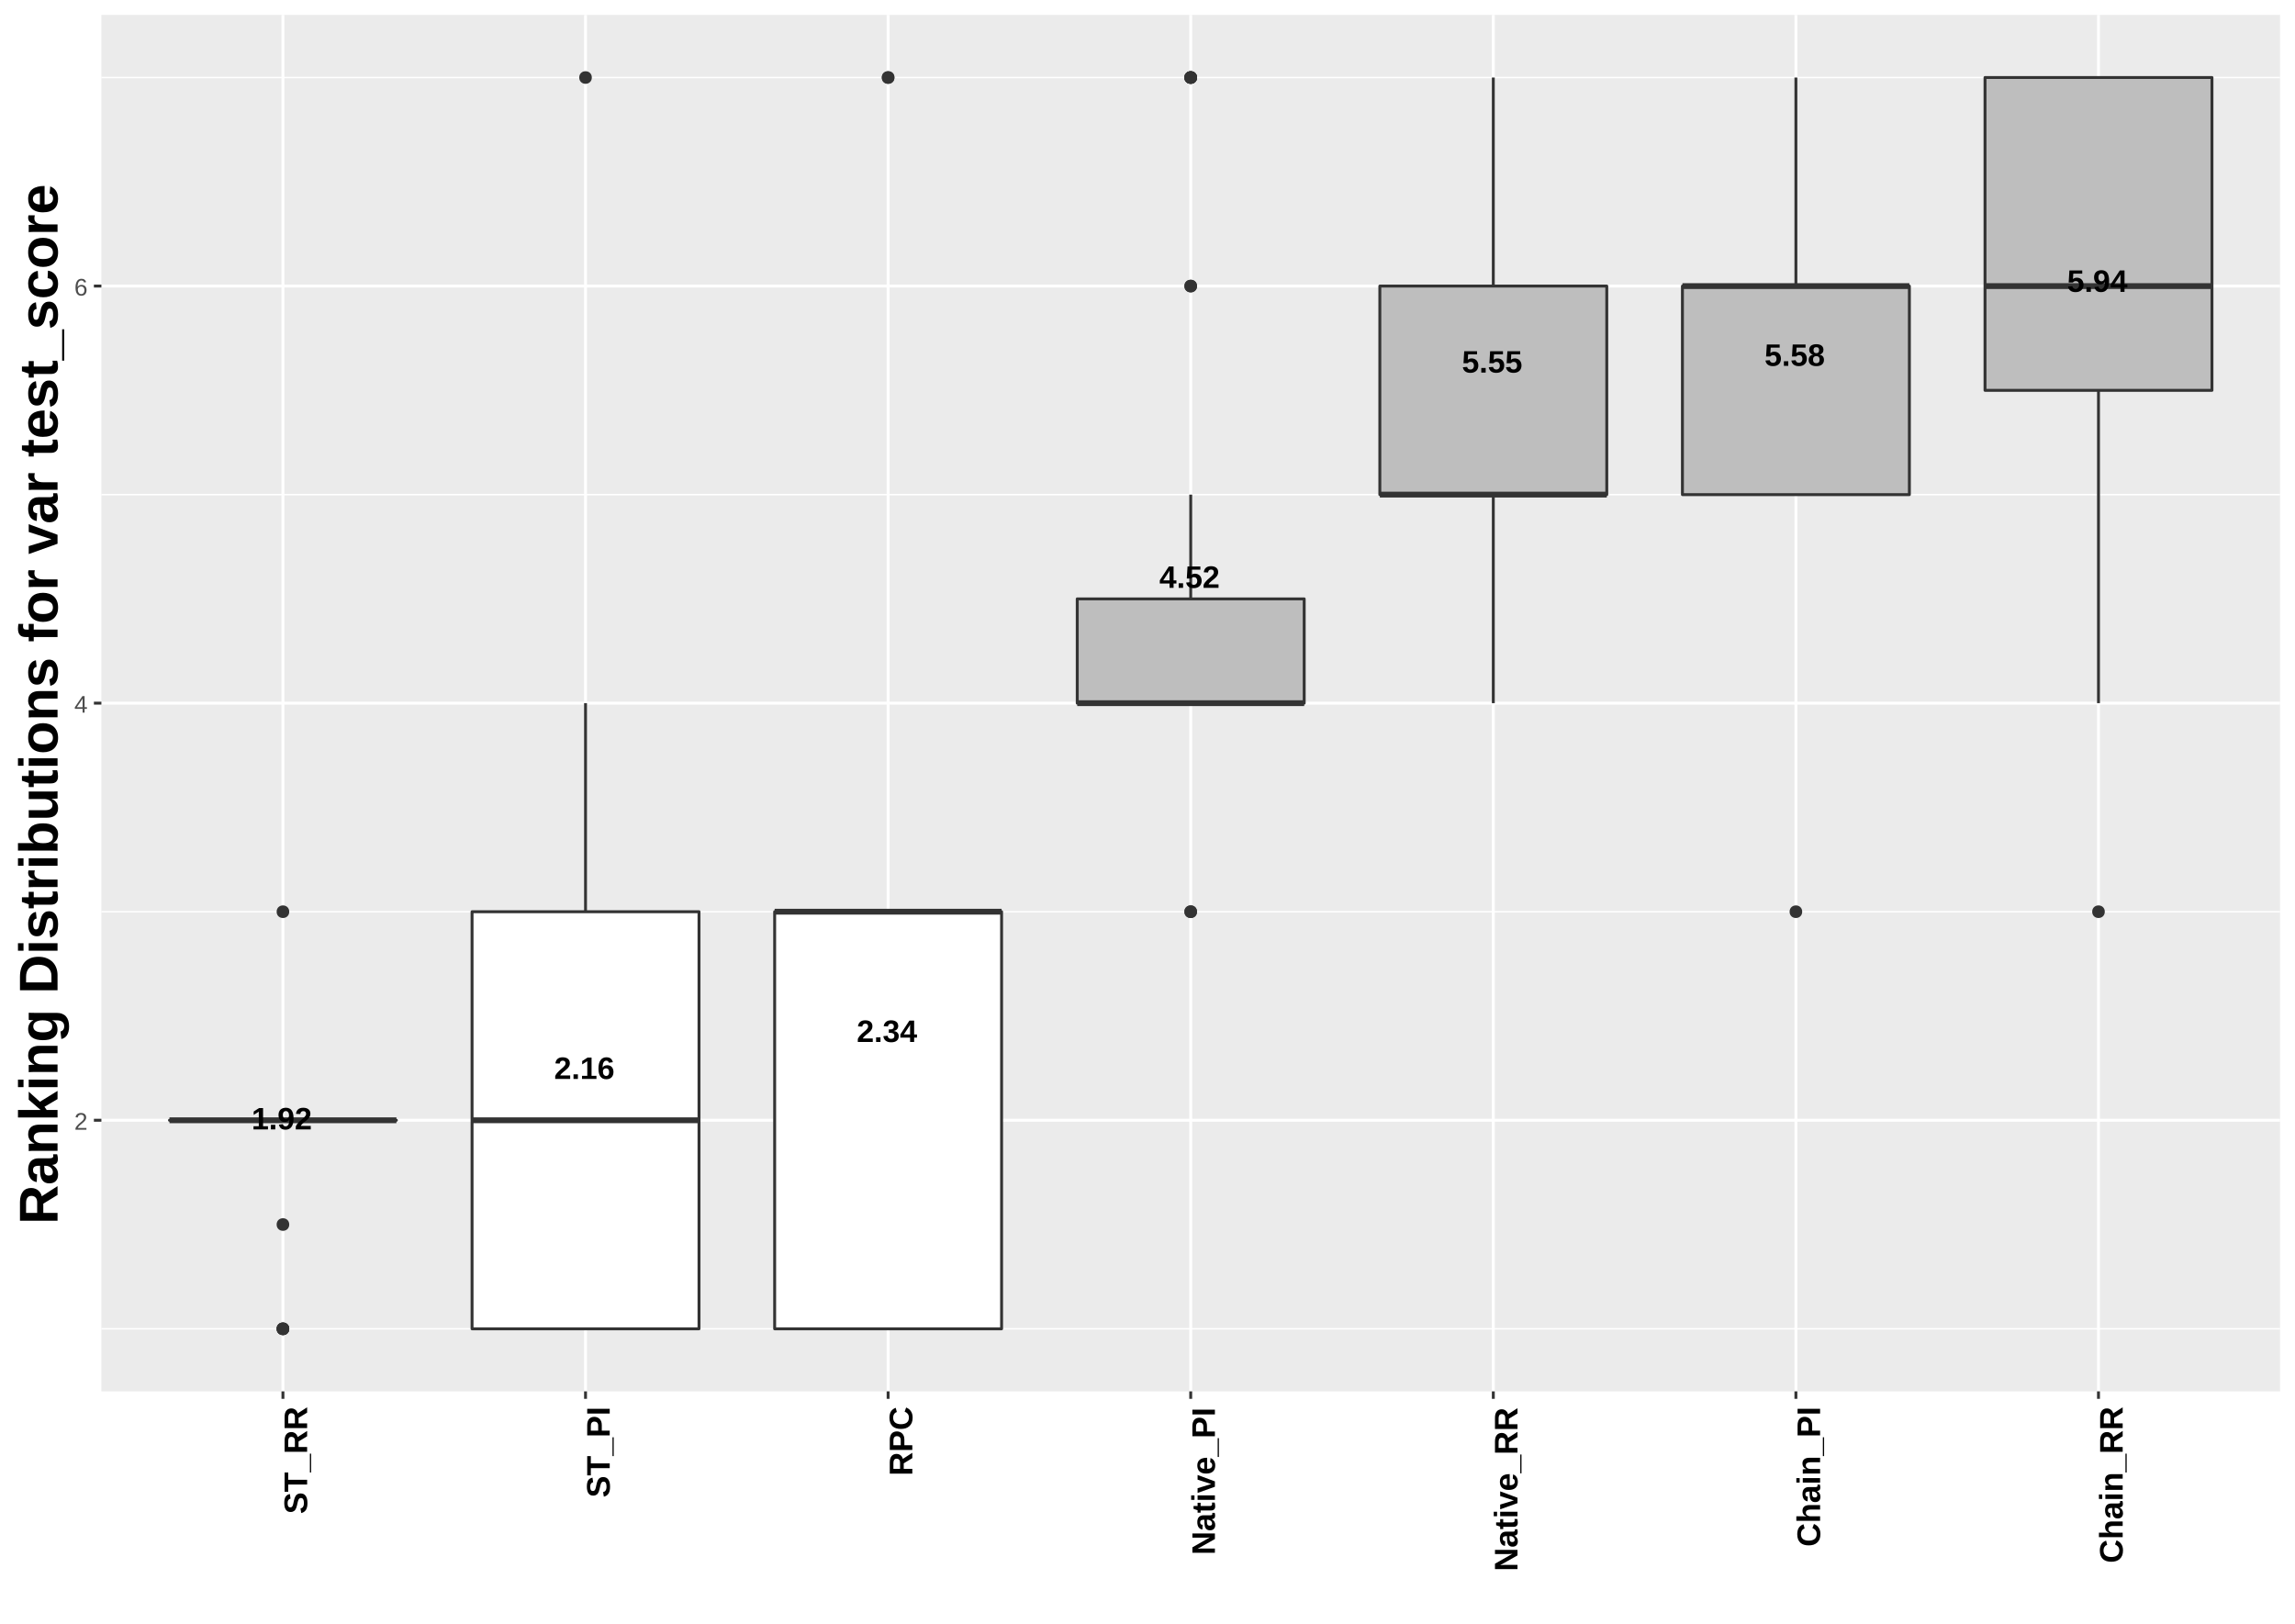 <?xml version="1.0" encoding="UTF-8"?>
<svg xmlns="http://www.w3.org/2000/svg" xmlns:xlink="http://www.w3.org/1999/xlink" width="841pt" height="595pt" viewBox="0 0 841 595" version="1.1">
<defs>
<g>
<symbol overflow="visible" id="glyph0-0">
<path style="stroke:none;" d="M 0.375 0 L 0.375 -7.578 L 3.406 -7.578 L 3.406 0 Z M 0.75 -0.375 L 3.016 -0.375 L 3.016 -7.203 L 0.75 -7.203 Z M 0.75 -0.375 "/>
</symbol>
<symbol overflow="visible" id="glyph0-1">
<path style="stroke:none;" d="M 0.719 0 L 0.719 -1.156 L 2.656 -1.156 L 2.656 -6.5 L 0.781 -5.328 L 0.781 -6.547 L 2.734 -7.828 L 4.219 -7.828 L 4.219 -1.156 L 6.016 -1.156 L 6.016 0 Z M 0.719 0 "/>
</symbol>
<symbol overflow="visible" id="glyph0-2">
<path style="stroke:none;" d="M 0.766 0 L 0.766 -1.688 L 2.375 -1.688 L 2.375 0 Z M 0.766 0 "/>
</symbol>
<symbol overflow="visible" id="glyph0-3">
<path style="stroke:none;" d="M 5.906 -4.031 C 5.906 -2.645 5.648 -1.609 5.141 -0.922 C 4.629 -0.234 3.91 0.109 2.984 0.109 C 2.648 0.109 2.348 0.07 2.078 0 C 1.805 -0.062 1.57 -0.164 1.375 -0.312 C 1.176 -0.469 1.004 -0.66 0.859 -0.891 C 0.723 -1.129 0.613 -1.41 0.531 -1.734 L 2 -1.938 C 2.07 -1.656 2.191 -1.445 2.359 -1.312 C 2.523 -1.176 2.738 -1.109 3 -1.109 C 3.207 -1.109 3.395 -1.16 3.562 -1.266 C 3.727 -1.367 3.867 -1.52 3.984 -1.719 C 4.109 -1.926 4.203 -2.188 4.266 -2.5 C 4.328 -2.812 4.363 -3.18 4.375 -3.609 C 4.301 -3.461 4.203 -3.332 4.078 -3.219 C 3.953 -3.113 3.812 -3.02 3.656 -2.938 C 3.508 -2.863 3.348 -2.805 3.172 -2.766 C 2.992 -2.734 2.816 -2.719 2.641 -2.719 C 2.305 -2.719 2 -2.773 1.719 -2.891 C 1.438 -3.016 1.195 -3.188 1 -3.406 C 0.812 -3.633 0.66 -3.91 0.547 -4.234 C 0.441 -4.555 0.391 -4.922 0.391 -5.328 C 0.391 -5.734 0.453 -6.098 0.578 -6.422 C 0.703 -6.754 0.879 -7.031 1.109 -7.25 C 1.348 -7.477 1.633 -7.648 1.969 -7.766 C 2.312 -7.879 2.695 -7.938 3.125 -7.938 C 3.57 -7.938 3.969 -7.859 4.312 -7.703 C 4.664 -7.555 4.957 -7.32 5.188 -7 C 5.426 -6.676 5.602 -6.27 5.719 -5.781 C 5.844 -5.289 5.906 -4.707 5.906 -4.031 Z M 4.25 -5.125 C 4.25 -5.352 4.223 -5.562 4.172 -5.75 C 4.129 -5.945 4.055 -6.113 3.953 -6.25 C 3.848 -6.395 3.723 -6.508 3.578 -6.594 C 3.441 -6.676 3.281 -6.719 3.094 -6.719 C 2.914 -6.719 2.758 -6.688 2.625 -6.625 C 2.488 -6.562 2.367 -6.469 2.266 -6.344 C 2.172 -6.219 2.098 -6.066 2.047 -5.891 C 2.004 -5.723 1.984 -5.531 1.984 -5.312 C 1.984 -5.102 2.004 -4.91 2.047 -4.734 C 2.098 -4.566 2.172 -4.414 2.266 -4.281 C 2.359 -4.156 2.473 -4.055 2.609 -3.984 C 2.754 -3.91 2.914 -3.875 3.094 -3.875 C 3.238 -3.875 3.379 -3.898 3.516 -3.953 C 3.66 -4.004 3.785 -4.082 3.891 -4.188 C 3.992 -4.289 4.078 -4.422 4.141 -4.578 C 4.211 -4.734 4.25 -4.914 4.25 -5.125 Z M 4.25 -5.125 "/>
</symbol>
<symbol overflow="visible" id="glyph0-4">
<path style="stroke:none;" d="M 0.391 0 L 0.391 -1.078 C 0.566 -1.473 0.781 -1.828 1.031 -2.141 C 1.289 -2.453 1.562 -2.738 1.844 -3 C 2.125 -3.258 2.398 -3.5 2.672 -3.719 C 2.953 -3.945 3.203 -4.164 3.422 -4.375 C 3.641 -4.582 3.816 -4.789 3.953 -5 C 4.098 -5.219 4.172 -5.441 4.172 -5.672 C 4.172 -6.023 4.082 -6.285 3.906 -6.453 C 3.727 -6.617 3.473 -6.703 3.141 -6.703 C 2.805 -6.703 2.551 -6.609 2.375 -6.422 C 2.195 -6.242 2.082 -5.977 2.031 -5.625 L 0.469 -5.703 C 0.5 -6.016 0.57 -6.305 0.688 -6.578 C 0.801 -6.848 0.961 -7.082 1.172 -7.281 C 1.391 -7.488 1.656 -7.648 1.969 -7.766 C 2.289 -7.879 2.676 -7.938 3.125 -7.938 C 3.551 -7.938 3.926 -7.883 4.25 -7.781 C 4.57 -7.688 4.844 -7.547 5.062 -7.359 C 5.289 -7.172 5.461 -6.941 5.578 -6.672 C 5.691 -6.398 5.75 -6.094 5.75 -5.75 C 5.75 -5.375 5.676 -5.035 5.531 -4.734 C 5.383 -4.441 5.195 -4.172 4.969 -3.922 C 4.75 -3.68 4.5 -3.453 4.219 -3.234 C 3.945 -3.016 3.68 -2.801 3.422 -2.594 C 3.16 -2.383 2.922 -2.172 2.703 -1.953 C 2.492 -1.742 2.336 -1.52 2.234 -1.281 L 5.875 -1.281 L 5.875 0 Z M 0.391 0 "/>
</symbol>
<symbol overflow="visible" id="glyph0-5">
<path style="stroke:none;" d="M 5.922 -2.562 C 5.922 -2.164 5.863 -1.801 5.75 -1.469 C 5.633 -1.145 5.469 -0.863 5.25 -0.625 C 5.031 -0.395 4.754 -0.211 4.422 -0.078 C 4.098 0.047 3.719 0.109 3.281 0.109 C 2.363 0.109 1.656 -0.211 1.156 -0.859 C 0.664 -1.504 0.422 -2.461 0.422 -3.734 C 0.422 -5.129 0.672 -6.176 1.172 -6.875 C 1.672 -7.582 2.391 -7.938 3.328 -7.938 C 3.629 -7.938 3.906 -7.906 4.156 -7.844 C 4.414 -7.781 4.645 -7.676 4.844 -7.531 C 5.051 -7.383 5.223 -7.195 5.359 -6.969 C 5.504 -6.738 5.617 -6.461 5.703 -6.141 L 4.234 -5.938 C 4.16 -6.207 4.039 -6.398 3.875 -6.516 C 3.707 -6.641 3.508 -6.703 3.281 -6.703 C 2.863 -6.703 2.535 -6.492 2.297 -6.078 C 2.055 -5.66 1.938 -5.023 1.938 -4.172 C 2.102 -4.453 2.332 -4.664 2.625 -4.812 C 2.926 -4.957 3.266 -5.031 3.641 -5.031 C 3.984 -5.031 4.297 -4.973 4.578 -4.859 C 4.859 -4.754 5.098 -4.594 5.297 -4.375 C 5.492 -4.164 5.645 -3.906 5.75 -3.594 C 5.863 -3.289 5.922 -2.945 5.922 -2.562 Z M 4.344 -2.516 C 4.344 -2.723 4.316 -2.91 4.266 -3.078 C 4.223 -3.254 4.148 -3.398 4.047 -3.516 C 3.953 -3.629 3.832 -3.719 3.688 -3.781 C 3.551 -3.852 3.383 -3.891 3.188 -3.891 C 3.051 -3.891 2.914 -3.863 2.781 -3.812 C 2.645 -3.77 2.52 -3.695 2.406 -3.594 C 2.301 -3.5 2.219 -3.375 2.156 -3.219 C 2.094 -3.07 2.062 -2.895 2.062 -2.688 C 2.062 -2.457 2.086 -2.242 2.141 -2.047 C 2.191 -1.859 2.27 -1.691 2.375 -1.547 C 2.477 -1.41 2.598 -1.301 2.734 -1.219 C 2.879 -1.145 3.047 -1.109 3.234 -1.109 C 3.586 -1.109 3.859 -1.234 4.047 -1.484 C 4.242 -1.734 4.344 -2.078 4.344 -2.516 Z M 4.344 -2.516 "/>
</symbol>
<symbol overflow="visible" id="glyph0-6">
<path style="stroke:none;" d="M 5.922 -2.172 C 5.922 -1.816 5.859 -1.492 5.734 -1.203 C 5.617 -0.922 5.441 -0.68 5.203 -0.484 C 4.973 -0.285 4.688 -0.133 4.344 -0.031 C 4 0.07 3.598 0.125 3.141 0.125 C 2.629 0.125 2.195 0.062 1.844 -0.062 C 1.5 -0.195 1.211 -0.367 0.984 -0.578 C 0.766 -0.797 0.598 -1.035 0.484 -1.297 C 0.367 -1.566 0.297 -1.844 0.266 -2.125 L 1.844 -2.266 C 1.875 -2.098 1.914 -1.941 1.969 -1.797 C 2.031 -1.66 2.113 -1.539 2.219 -1.438 C 2.32 -1.344 2.445 -1.27 2.594 -1.219 C 2.75 -1.164 2.926 -1.141 3.125 -1.141 C 3.5 -1.141 3.789 -1.227 4 -1.406 C 4.207 -1.594 4.312 -1.879 4.312 -2.266 C 4.312 -2.492 4.258 -2.676 4.156 -2.812 C 4.062 -2.957 3.941 -3.066 3.797 -3.141 C 3.648 -3.223 3.488 -3.273 3.312 -3.297 C 3.133 -3.328 2.969 -3.344 2.812 -3.344 L 2.266 -3.344 L 2.266 -4.609 L 2.781 -4.609 C 2.938 -4.609 3.094 -4.617 3.25 -4.641 C 3.414 -4.672 3.562 -4.723 3.688 -4.797 C 3.82 -4.879 3.926 -4.988 4 -5.125 C 4.082 -5.27 4.125 -5.453 4.125 -5.672 C 4.125 -5.992 4.035 -6.242 3.859 -6.422 C 3.68 -6.609 3.422 -6.703 3.078 -6.703 C 2.754 -6.703 2.492 -6.613 2.297 -6.438 C 2.098 -6.258 1.984 -6.004 1.953 -5.672 L 0.391 -5.781 C 0.441 -6.156 0.547 -6.473 0.703 -6.734 C 0.859 -7.004 1.055 -7.227 1.297 -7.406 C 1.535 -7.594 1.805 -7.727 2.109 -7.812 C 2.422 -7.895 2.754 -7.938 3.109 -7.938 C 3.566 -7.938 3.957 -7.879 4.281 -7.766 C 4.613 -7.66 4.883 -7.516 5.094 -7.328 C 5.312 -7.141 5.469 -6.914 5.562 -6.656 C 5.664 -6.406 5.719 -6.141 5.719 -5.859 C 5.719 -5.629 5.68 -5.414 5.609 -5.219 C 5.547 -5.02 5.445 -4.844 5.312 -4.688 C 5.176 -4.531 5.004 -4.395 4.797 -4.281 C 4.586 -4.164 4.336 -4.082 4.047 -4.031 L 4.047 -4 C 4.367 -3.969 4.645 -3.895 4.875 -3.781 C 5.113 -3.676 5.305 -3.539 5.453 -3.375 C 5.609 -3.207 5.723 -3.02 5.797 -2.812 C 5.879 -2.613 5.922 -2.398 5.922 -2.172 Z M 5.922 -2.172 "/>
</symbol>
<symbol overflow="visible" id="glyph0-7">
<path style="stroke:none;" d="M 5.219 -1.594 L 5.219 0 L 3.734 0 L 3.734 -1.594 L 0.172 -1.594 L 0.172 -2.766 L 3.484 -7.828 L 5.219 -7.828 L 5.219 -2.75 L 6.266 -2.75 L 6.266 -1.594 Z M 3.734 -5.312 C 3.734 -5.375 3.734 -5.457 3.734 -5.562 C 3.734 -5.664 3.734 -5.77 3.734 -5.875 C 3.742 -5.977 3.75 -6.078 3.75 -6.172 C 3.758 -6.273 3.77 -6.359 3.781 -6.422 C 3.758 -6.379 3.727 -6.316 3.688 -6.234 C 3.645 -6.16 3.598 -6.078 3.547 -5.984 C 3.504 -5.898 3.457 -5.816 3.406 -5.734 C 3.352 -5.648 3.305 -5.578 3.266 -5.516 L 1.438 -2.75 L 3.734 -2.75 Z M 3.734 -5.312 "/>
</symbol>
<symbol overflow="visible" id="glyph0-8">
<path style="stroke:none;" d="M 6.016 -2.609 C 6.016 -2.211 5.953 -1.848 5.828 -1.516 C 5.703 -1.18 5.516 -0.895 5.266 -0.656 C 5.023 -0.414 4.723 -0.227 4.359 -0.094 C 4.004 0.039 3.586 0.109 3.109 0.109 C 2.672 0.109 2.289 0.055 1.969 -0.047 C 1.645 -0.148 1.367 -0.297 1.141 -0.484 C 0.922 -0.672 0.742 -0.891 0.609 -1.141 C 0.484 -1.391 0.395 -1.66 0.344 -1.953 L 1.906 -2.078 C 1.938 -1.961 1.977 -1.848 2.031 -1.734 C 2.082 -1.617 2.156 -1.516 2.25 -1.422 C 2.352 -1.328 2.473 -1.254 2.609 -1.203 C 2.754 -1.148 2.926 -1.125 3.125 -1.125 C 3.508 -1.125 3.816 -1.25 4.047 -1.5 C 4.285 -1.75 4.406 -2.109 4.406 -2.578 C 4.406 -2.773 4.375 -2.957 4.312 -3.125 C 4.258 -3.289 4.18 -3.43 4.078 -3.547 C 3.973 -3.672 3.844 -3.766 3.688 -3.828 C 3.531 -3.891 3.352 -3.922 3.156 -3.922 C 2.895 -3.922 2.68 -3.867 2.516 -3.766 C 2.348 -3.672 2.207 -3.555 2.094 -3.422 L 0.578 -3.422 L 0.844 -7.828 L 5.547 -7.828 L 5.547 -6.672 L 2.266 -6.672 L 2.141 -4.688 C 2.297 -4.82 2.488 -4.938 2.719 -5.031 C 2.957 -5.133 3.238 -5.188 3.562 -5.188 C 3.938 -5.188 4.273 -5.125 4.578 -5 C 4.891 -4.875 5.148 -4.695 5.359 -4.469 C 5.566 -4.238 5.727 -3.969 5.844 -3.656 C 5.957 -3.344 6.016 -2.992 6.016 -2.609 Z M 6.016 -2.609 "/>
</symbol>
<symbol overflow="visible" id="glyph0-9">
<path style="stroke:none;" d="M 5.969 -2.203 C 5.969 -1.867 5.91 -1.555 5.797 -1.266 C 5.691 -0.984 5.523 -0.738 5.297 -0.531 C 5.066 -0.332 4.773 -0.176 4.422 -0.062 C 4.078 0.051 3.66 0.109 3.172 0.109 C 2.691 0.109 2.273 0.051 1.922 -0.062 C 1.566 -0.176 1.27 -0.332 1.031 -0.531 C 0.801 -0.738 0.629 -0.984 0.516 -1.266 C 0.41 -1.547 0.359 -1.852 0.359 -2.188 C 0.359 -2.477 0.398 -2.734 0.484 -2.953 C 0.578 -3.172 0.695 -3.359 0.844 -3.516 C 1 -3.68 1.172 -3.812 1.359 -3.906 C 1.555 -4 1.754 -4.062 1.953 -4.094 L 1.953 -4.109 C 1.734 -4.16 1.535 -4.238 1.359 -4.344 C 1.191 -4.457 1.047 -4.594 0.922 -4.75 C 0.797 -4.906 0.703 -5.078 0.641 -5.266 C 0.578 -5.461 0.547 -5.664 0.547 -5.875 C 0.547 -6.188 0.602 -6.469 0.719 -6.719 C 0.832 -6.977 0.992 -7.195 1.203 -7.375 C 1.422 -7.551 1.691 -7.688 2.016 -7.781 C 2.348 -7.883 2.727 -7.938 3.156 -7.938 C 3.602 -7.938 3.992 -7.883 4.328 -7.781 C 4.66 -7.688 4.93 -7.547 5.141 -7.359 C 5.359 -7.18 5.52 -6.961 5.625 -6.703 C 5.727 -6.453 5.781 -6.172 5.781 -5.859 C 5.781 -5.648 5.75 -5.453 5.688 -5.266 C 5.625 -5.078 5.531 -4.906 5.406 -4.75 C 5.281 -4.594 5.129 -4.457 4.953 -4.344 C 4.773 -4.238 4.578 -4.164 4.359 -4.125 L 4.359 -4.109 C 4.586 -4.066 4.801 -3.992 5 -3.891 C 5.195 -3.797 5.367 -3.672 5.516 -3.516 C 5.66 -3.359 5.77 -3.172 5.844 -2.953 C 5.926 -2.734 5.969 -2.484 5.969 -2.203 Z M 4.172 -5.781 C 4.172 -5.938 4.156 -6.078 4.125 -6.203 C 4.094 -6.336 4.035 -6.453 3.953 -6.547 C 3.879 -6.641 3.773 -6.711 3.641 -6.766 C 3.516 -6.816 3.352 -6.844 3.156 -6.844 C 2.957 -6.844 2.789 -6.816 2.656 -6.766 C 2.531 -6.711 2.426 -6.641 2.344 -6.547 C 2.27 -6.453 2.219 -6.336 2.188 -6.203 C 2.156 -6.078 2.141 -5.938 2.141 -5.781 C 2.141 -5.645 2.148 -5.508 2.172 -5.375 C 2.203 -5.238 2.254 -5.117 2.328 -5.016 C 2.398 -4.91 2.504 -4.82 2.641 -4.75 C 2.773 -4.688 2.945 -4.656 3.156 -4.656 C 3.383 -4.656 3.566 -4.688 3.703 -4.75 C 3.836 -4.82 3.938 -4.91 4 -5.016 C 4.07 -5.117 4.117 -5.238 4.141 -5.375 C 4.16 -5.508 4.172 -5.645 4.172 -5.781 Z M 4.359 -2.328 C 4.359 -2.492 4.336 -2.648 4.297 -2.797 C 4.266 -2.941 4.203 -3.07 4.109 -3.188 C 4.023 -3.301 3.898 -3.391 3.734 -3.453 C 3.578 -3.523 3.379 -3.562 3.141 -3.562 C 2.922 -3.562 2.734 -3.523 2.578 -3.453 C 2.43 -3.391 2.312 -3.301 2.219 -3.188 C 2.125 -3.07 2.055 -2.938 2.016 -2.781 C 1.984 -2.633 1.969 -2.477 1.969 -2.312 C 1.969 -2.113 1.984 -1.93 2.016 -1.766 C 2.055 -1.609 2.125 -1.469 2.219 -1.344 C 2.312 -1.227 2.438 -1.141 2.594 -1.078 C 2.75 -1.016 2.945 -0.984 3.188 -0.984 C 3.414 -0.984 3.602 -1.016 3.75 -1.078 C 3.906 -1.148 4.023 -1.242 4.109 -1.359 C 4.203 -1.473 4.266 -1.613 4.297 -1.781 C 4.336 -1.945 4.359 -2.129 4.359 -2.328 Z M 4.359 -2.328 "/>
</symbol>
<symbol overflow="visible" id="glyph1-0">
<path style="stroke:none;" d="M 0.297 0 L 0.297 -5.859 L 2.625 -5.859 L 2.625 0 Z M 0.578 -0.297 L 2.344 -0.297 L 2.344 -5.578 L 0.578 -5.578 Z M 0.578 -0.297 "/>
</symbol>
<symbol overflow="visible" id="glyph1-1">
<path style="stroke:none;" d="M 0.438 0 L 0.438 -0.547 C 0.582 -0.879 0.758 -1.172 0.969 -1.422 C 1.188 -1.68 1.41 -1.914 1.641 -2.125 C 1.867 -2.332 2.098 -2.523 2.328 -2.703 C 2.555 -2.879 2.758 -3.055 2.938 -3.234 C 3.125 -3.41 3.273 -3.598 3.391 -3.797 C 3.504 -3.992 3.562 -4.211 3.562 -4.453 C 3.562 -4.629 3.535 -4.781 3.484 -4.906 C 3.43 -5.039 3.352 -5.148 3.25 -5.234 C 3.156 -5.328 3.039 -5.395 2.906 -5.438 C 2.77 -5.477 2.617 -5.5 2.453 -5.5 C 2.297 -5.5 2.148 -5.477 2.016 -5.438 C 1.879 -5.395 1.758 -5.332 1.656 -5.25 C 1.551 -5.164 1.461 -5.055 1.391 -4.922 C 1.328 -4.797 1.285 -4.648 1.266 -4.484 L 0.484 -4.562 C 0.504 -4.781 0.562 -4.984 0.656 -5.172 C 0.75 -5.359 0.879 -5.523 1.047 -5.672 C 1.211 -5.816 1.41 -5.93 1.641 -6.016 C 1.879 -6.098 2.148 -6.141 2.453 -6.141 C 2.754 -6.141 3.02 -6.102 3.25 -6.031 C 3.488 -5.957 3.688 -5.848 3.844 -5.703 C 4.008 -5.566 4.133 -5.395 4.219 -5.188 C 4.312 -4.988 4.359 -4.754 4.359 -4.484 C 4.359 -4.273 4.32 -4.078 4.25 -3.891 C 4.176 -3.711 4.078 -3.539 3.953 -3.375 C 3.828 -3.207 3.688 -3.047 3.531 -2.891 C 3.375 -2.742 3.207 -2.594 3.031 -2.438 C 2.852 -2.289 2.676 -2.145 2.5 -2 C 2.32 -1.863 2.156 -1.723 2 -1.578 C 1.844 -1.43 1.703 -1.281 1.578 -1.125 C 1.453 -0.977 1.359 -0.82 1.297 -0.656 L 4.453 -0.656 L 4.453 0 Z M 0.438 0 "/>
</symbol>
<symbol overflow="visible" id="glyph1-2">
<path style="stroke:none;" d="M 3.781 -1.375 L 3.781 0 L 3.047 0 L 3.047 -1.375 L 0.203 -1.375 L 0.203 -1.969 L 2.969 -6.047 L 3.781 -6.047 L 3.781 -1.984 L 4.641 -1.984 L 4.641 -1.375 Z M 3.047 -5.188 C 3.047 -5.164 3.035 -5.133 3.016 -5.094 C 2.992 -5.051 2.969 -5.004 2.938 -4.953 C 2.906 -4.898 2.875 -4.848 2.844 -4.797 C 2.812 -4.742 2.785 -4.703 2.766 -4.672 L 1.219 -2.391 C 1.195 -2.359 1.172 -2.32 1.141 -2.281 C 1.117 -2.25 1.094 -2.211 1.062 -2.172 C 1.039 -2.141 1.016 -2.102 0.984 -2.062 C 0.953 -2.031 0.93 -2.004 0.922 -1.984 L 3.047 -1.984 Z M 3.047 -5.188 "/>
</symbol>
<symbol overflow="visible" id="glyph1-3">
<path style="stroke:none;" d="M 4.5 -1.984 C 4.5 -1.68 4.457 -1.398 4.375 -1.141 C 4.289 -0.891 4.164 -0.672 4 -0.484 C 3.844 -0.305 3.641 -0.164 3.391 -0.062 C 3.148 0.031 2.867 0.078 2.547 0.078 C 2.191 0.078 1.883 0.016 1.625 -0.109 C 1.363 -0.242 1.145 -0.438 0.969 -0.688 C 0.789 -0.945 0.66 -1.258 0.578 -1.625 C 0.492 -2 0.453 -2.422 0.453 -2.891 C 0.453 -3.422 0.5 -3.891 0.594 -4.297 C 0.695 -4.703 0.836 -5.039 1.016 -5.312 C 1.203 -5.594 1.43 -5.801 1.703 -5.938 C 1.973 -6.07 2.273 -6.141 2.609 -6.141 C 2.816 -6.141 3.008 -6.117 3.188 -6.078 C 3.375 -6.035 3.539 -5.961 3.688 -5.859 C 3.832 -5.766 3.957 -5.641 4.062 -5.484 C 4.176 -5.328 4.27 -5.133 4.344 -4.906 L 3.594 -4.781 C 3.52 -5.039 3.395 -5.227 3.219 -5.344 C 3.039 -5.457 2.836 -5.516 2.609 -5.516 C 2.391 -5.516 2.191 -5.461 2.016 -5.359 C 1.848 -5.266 1.703 -5.117 1.578 -4.922 C 1.461 -4.723 1.375 -4.473 1.312 -4.172 C 1.25 -3.867 1.219 -3.516 1.219 -3.109 C 1.352 -3.367 1.547 -3.566 1.797 -3.703 C 2.055 -3.836 2.352 -3.906 2.688 -3.906 C 2.957 -3.906 3.203 -3.859 3.422 -3.766 C 3.648 -3.68 3.844 -3.555 4 -3.391 C 4.164 -3.223 4.289 -3.02 4.375 -2.781 C 4.457 -2.539 4.5 -2.273 4.5 -1.984 Z M 3.719 -1.953 C 3.719 -2.16 3.691 -2.348 3.641 -2.516 C 3.586 -2.68 3.508 -2.82 3.406 -2.938 C 3.301 -3.062 3.172 -3.156 3.016 -3.219 C 2.867 -3.281 2.695 -3.312 2.5 -3.312 C 2.363 -3.312 2.223 -3.289 2.078 -3.25 C 1.93 -3.207 1.801 -3.141 1.688 -3.047 C 1.57 -2.953 1.477 -2.828 1.406 -2.672 C 1.332 -2.523 1.297 -2.344 1.297 -2.125 C 1.297 -1.906 1.32 -1.695 1.375 -1.5 C 1.438 -1.312 1.52 -1.145 1.625 -1 C 1.727 -0.852 1.852 -0.738 2 -0.656 C 2.156 -0.57 2.332 -0.531 2.531 -0.531 C 2.719 -0.531 2.883 -0.562 3.031 -0.625 C 3.176 -0.695 3.301 -0.789 3.406 -0.906 C 3.508 -1.031 3.586 -1.18 3.641 -1.359 C 3.691 -1.535 3.719 -1.734 3.719 -1.953 Z M 3.719 -1.953 "/>
</symbol>
<symbol overflow="visible" id="glyph2-0">
<path style="stroke:none;" d="M 0 -0.406 L -8 -0.406 L -8 -3.594 L 0 -3.594 Z M -0.406 -0.797 L -0.406 -3.188 L -7.594 -3.188 L -7.594 -0.797 Z M -0.406 -0.797 "/>
</symbol>
<symbol overflow="visible" id="glyph2-1">
<path style="stroke:none;" d="M -2.375 -7.531 C -2 -7.531 -1.656 -7.461 -1.344 -7.328 C -1.039 -7.191 -0.781 -6.977 -0.562 -6.688 C -0.344 -6.406 -0.172 -6.039 -0.047 -5.594 C 0.066 -5.145 0.125 -4.613 0.125 -4 C 0.125 -3.445 0.078 -2.961 -0.016 -2.547 C -0.117 -2.129 -0.266 -1.77 -0.453 -1.469 C -0.648 -1.176 -0.891 -0.938 -1.172 -0.75 C -1.453 -0.562 -1.781 -0.426 -2.156 -0.344 L -2.422 -2.016 C -2.242 -2.066 -2.078 -2.133 -1.922 -2.219 C -1.766 -2.312 -1.629 -2.438 -1.516 -2.594 C -1.41 -2.75 -1.328 -2.945 -1.266 -3.188 C -1.203 -3.426 -1.172 -3.711 -1.172 -4.047 C -1.172 -4.629 -1.258 -5.078 -1.438 -5.391 C -1.625 -5.703 -1.906 -5.859 -2.281 -5.859 C -2.508 -5.859 -2.691 -5.797 -2.828 -5.672 C -2.973 -5.547 -3.094 -5.379 -3.188 -5.172 C -3.281 -4.961 -3.359 -4.723 -3.422 -4.453 C -3.484 -4.18 -3.547 -3.898 -3.609 -3.609 C -3.66 -3.379 -3.719 -3.145 -3.781 -2.906 C -3.844 -2.676 -3.91 -2.453 -3.984 -2.234 C -4.066 -2.023 -4.164 -1.828 -4.281 -1.641 C -4.395 -1.453 -4.535 -1.289 -4.703 -1.156 C -4.867 -1.031 -5.062 -0.926 -5.281 -0.844 C -5.508 -0.77 -5.773 -0.734 -6.078 -0.734 C -6.484 -0.734 -6.832 -0.812 -7.125 -0.969 C -7.414 -1.133 -7.656 -1.363 -7.844 -1.656 C -8.031 -1.945 -8.164 -2.297 -8.25 -2.703 C -8.332 -3.109 -8.375 -3.547 -8.375 -4.016 C -8.375 -4.555 -8.332 -5.02 -8.25 -5.406 C -8.164 -5.789 -8.035 -6.113 -7.859 -6.375 C -7.691 -6.633 -7.477 -6.836 -7.219 -6.984 C -6.957 -7.141 -6.656 -7.25 -6.312 -7.312 L -6.078 -5.641 C -6.43 -5.555 -6.695 -5.379 -6.875 -5.109 C -7.062 -4.848 -7.156 -4.473 -7.156 -3.984 C -7.156 -3.68 -7.129 -3.426 -7.078 -3.219 C -7.023 -3.02 -6.953 -2.859 -6.859 -2.734 C -6.773 -2.617 -6.672 -2.535 -6.547 -2.484 C -6.43 -2.441 -6.305 -2.422 -6.172 -2.422 C -5.961 -2.422 -5.789 -2.469 -5.656 -2.562 C -5.531 -2.656 -5.422 -2.789 -5.328 -2.969 C -5.242 -3.145 -5.172 -3.352 -5.109 -3.594 C -5.055 -3.844 -5 -4.113 -4.938 -4.406 C -4.883 -4.664 -4.828 -4.922 -4.766 -5.172 C -4.703 -5.43 -4.629 -5.676 -4.547 -5.906 C -4.461 -6.133 -4.363 -6.348 -4.25 -6.547 C -4.133 -6.742 -3.988 -6.914 -3.812 -7.062 C -3.645 -7.207 -3.441 -7.32 -3.203 -7.406 C -2.973 -7.488 -2.695 -7.531 -2.375 -7.531 Z M -2.375 -7.531 "/>
</symbol>
<symbol overflow="visible" id="glyph2-2">
<path style="stroke:none;" d="M -6.922 -4.531 L 0 -4.531 L 0 -2.797 L -6.922 -2.797 L -6.922 -0.141 L -8.25 -0.141 L -8.25 -7.203 L -6.922 -7.203 Z M -6.922 -4.531 "/>
</symbol>
<symbol overflow="visible" id="glyph2-3">
<path style="stroke:none;" d="M 1.469 0.125 L 1.016 0.125 L 1.016 -6.781 L 1.469 -6.781 Z M 1.469 0.125 "/>
</symbol>
<symbol overflow="visible" id="glyph2-4">
<path style="stroke:none;" d="M 0 -6.469 L -3.141 -4.562 L -3.141 -2.531 L 0 -2.531 L 0 -0.797 L -8.25 -0.797 L -8.25 -4.922 C -8.25 -5.441 -8.191 -5.895 -8.078 -6.281 C -7.961 -6.664 -7.797 -6.984 -7.578 -7.234 C -7.367 -7.492 -7.113 -7.688 -6.812 -7.812 C -6.508 -7.945 -6.172 -8.016 -5.797 -8.016 C -5.484 -8.016 -5.195 -7.969 -4.938 -7.875 C -4.688 -7.781 -4.461 -7.648 -4.266 -7.484 C -4.066 -7.328 -3.898 -7.133 -3.766 -6.906 C -3.629 -6.688 -3.531 -6.445 -3.469 -6.188 L 0 -8.422 Z M -5.719 -6.266 C -6.125 -6.266 -6.426 -6.133 -6.625 -5.875 C -6.82 -5.613 -6.922 -5.238 -6.922 -4.75 L -6.922 -2.531 L -4.484 -2.531 L -4.484 -4.797 C -4.484 -5.055 -4.508 -5.273 -4.562 -5.453 C -4.625 -5.641 -4.711 -5.789 -4.828 -5.906 C -4.941 -6.031 -5.07 -6.117 -5.219 -6.172 C -5.375 -6.234 -5.539 -6.266 -5.719 -6.266 Z M -5.719 -6.266 "/>
</symbol>
<symbol overflow="visible" id="glyph2-5">
<path style="stroke:none;" d="M -5.641 -7.594 C -5.285 -7.594 -4.941 -7.531 -4.609 -7.406 C -4.285 -7.289 -3.992 -7.109 -3.734 -6.859 C -3.484 -6.617 -3.281 -6.305 -3.125 -5.922 C -2.977 -5.547 -2.906 -5.098 -2.906 -4.578 L -2.906 -2.531 L 0 -2.531 L 0 -0.797 L -8.25 -0.797 L -8.25 -4.516 C -8.25 -5.035 -8.188 -5.488 -8.062 -5.875 C -7.938 -6.27 -7.758 -6.594 -7.531 -6.844 C -7.301 -7.094 -7.023 -7.281 -6.703 -7.406 C -6.379 -7.531 -6.023 -7.594 -5.641 -7.594 Z M -5.609 -5.859 C -6.035 -5.859 -6.359 -5.727 -6.578 -5.469 C -6.805 -5.219 -6.922 -4.832 -6.922 -4.312 L -6.922 -2.531 L -4.234 -2.531 L -4.234 -4.359 C -4.234 -4.617 -4.266 -4.844 -4.328 -5.031 C -4.398 -5.219 -4.492 -5.367 -4.609 -5.484 C -4.734 -5.609 -4.879 -5.703 -5.047 -5.766 C -5.223 -5.828 -5.41 -5.859 -5.609 -5.859 Z M -5.609 -5.859 "/>
</symbol>
<symbol overflow="visible" id="glyph2-6">
<path style="stroke:none;" d="M 0 -0.797 L -8.25 -0.797 L -8.25 -2.531 L 0 -2.531 Z M 0 -0.797 "/>
</symbol>
<symbol overflow="visible" id="glyph2-7">
<path style="stroke:none;" d="M -1.25 -4.656 C -1.25 -4.977 -1.289 -5.258 -1.375 -5.5 C -1.469 -5.738 -1.586 -5.941 -1.734 -6.109 C -1.891 -6.285 -2.062 -6.43 -2.25 -6.547 C -2.438 -6.66 -2.625 -6.754 -2.812 -6.828 L -2.25 -8.344 C -1.945 -8.219 -1.648 -8.055 -1.359 -7.859 C -1.078 -7.672 -0.828 -7.426 -0.609 -7.125 C -0.391 -6.832 -0.211 -6.484 -0.078 -6.078 C 0.055 -5.68 0.125 -5.207 0.125 -4.656 C 0.125 -3.945 0.02 -3.328 -0.188 -2.797 C -0.406 -2.273 -0.707 -1.844 -1.094 -1.5 C -1.477 -1.156 -1.93 -0.898 -2.453 -0.734 C -2.973 -0.578 -3.547 -0.5 -4.172 -0.5 C -4.816 -0.5 -5.395 -0.578 -5.906 -0.734 C -6.426 -0.898 -6.867 -1.148 -7.234 -1.484 C -7.598 -1.828 -7.879 -2.254 -8.078 -2.766 C -8.273 -3.285 -8.375 -3.891 -8.375 -4.578 C -8.375 -5.117 -8.316 -5.594 -8.203 -6 C -8.098 -6.406 -7.941 -6.754 -7.734 -7.047 C -7.523 -7.336 -7.281 -7.578 -7 -7.766 C -6.727 -7.961 -6.422 -8.117 -6.078 -8.234 L -5.672 -6.703 C -5.848 -6.648 -6.016 -6.566 -6.172 -6.453 C -6.336 -6.336 -6.484 -6.191 -6.609 -6.016 C -6.734 -5.848 -6.832 -5.645 -6.906 -5.406 C -6.977 -5.176 -7.016 -4.914 -7.016 -4.625 C -7.016 -4.195 -6.945 -3.832 -6.812 -3.531 C -6.676 -3.238 -6.484 -2.992 -6.234 -2.797 C -5.984 -2.609 -5.68 -2.469 -5.328 -2.375 C -4.984 -2.281 -4.598 -2.234 -4.172 -2.234 C -3.734 -2.234 -3.336 -2.281 -2.984 -2.375 C -2.629 -2.469 -2.32 -2.609 -2.062 -2.797 C -1.801 -2.992 -1.598 -3.242 -1.453 -3.547 C -1.316 -3.859 -1.25 -4.227 -1.25 -4.656 Z M -1.25 -4.656 "/>
</symbol>
<symbol overflow="visible" id="glyph2-8">
<path style="stroke:none;" d="M 0 -5.828 L -6.359 -2.234 C -6.18 -2.254 -6.008 -2.27 -5.844 -2.281 C -5.695 -2.301 -5.535 -2.316 -5.359 -2.328 C -5.191 -2.336 -5.031 -2.344 -4.875 -2.344 L 0 -2.344 L 0 -0.797 L -8.25 -0.797 L -8.25 -2.781 L -1.844 -6.422 C -2.008 -6.41 -2.18 -6.395 -2.359 -6.375 C -2.516 -6.363 -2.688 -6.352 -2.875 -6.344 C -3.07 -6.332 -3.266 -6.328 -3.453 -6.328 L -8.25 -6.328 L -8.25 -7.859 L 0 -7.859 Z M 0 -5.828 "/>
</symbol>
<symbol overflow="visible" id="glyph2-9">
<path style="stroke:none;" d="M 0.125 -2.297 C 0.125 -1.992 0.082 -1.723 0 -1.484 C -0.094 -1.242 -0.219 -1.039 -0.375 -0.875 C -0.539 -0.707 -0.742 -0.578 -0.984 -0.484 C -1.223 -0.398 -1.492 -0.359 -1.797 -0.359 C -2.172 -0.359 -2.484 -0.422 -2.734 -0.547 C -2.992 -0.68 -3.203 -0.859 -3.359 -1.078 C -3.516 -1.305 -3.629 -1.57 -3.703 -1.875 C -3.773 -2.188 -3.816 -2.516 -3.828 -2.859 L -3.844 -4.219 L -4.172 -4.219 C -4.398 -4.219 -4.586 -4.195 -4.734 -4.156 C -4.891 -4.113 -5.016 -4.051 -5.109 -3.969 C -5.211 -3.895 -5.285 -3.801 -5.328 -3.688 C -5.367 -3.57 -5.391 -3.441 -5.391 -3.297 C -5.391 -3.16 -5.375 -3.035 -5.344 -2.922 C -5.32 -2.816 -5.273 -2.723 -5.203 -2.641 C -5.141 -2.566 -5.051 -2.504 -4.938 -2.453 C -4.82 -2.41 -4.676 -2.379 -4.5 -2.359 L -4.578 -0.641 C -4.859 -0.68 -5.109 -0.766 -5.328 -0.891 C -5.555 -1.016 -5.754 -1.188 -5.922 -1.406 C -6.098 -1.633 -6.227 -1.91 -6.312 -2.234 C -6.406 -2.555 -6.453 -2.93 -6.453 -3.359 C -6.453 -3.754 -6.406 -4.102 -6.312 -4.406 C -6.219 -4.719 -6.07 -4.984 -5.875 -5.203 C -5.676 -5.422 -5.438 -5.582 -5.156 -5.688 C -4.875 -5.801 -4.551 -5.859 -4.188 -5.859 L -1.875 -5.859 C -1.727 -5.859 -1.594 -5.863 -1.469 -5.875 C -1.352 -5.895 -1.254 -5.922 -1.172 -5.953 C -1.098 -5.992 -1.039 -6.047 -1 -6.109 C -0.957 -6.18 -0.938 -6.273 -0.938 -6.391 C -0.938 -6.516 -0.945 -6.633 -0.969 -6.75 L -0.078 -6.75 C -0.055 -6.656 -0.035 -6.566 -0.016 -6.484 C 0.004 -6.41 0.02 -6.332 0.031 -6.25 C 0.039 -6.176 0.051 -6.094 0.062 -6 C 0.07 -5.914 0.078 -5.816 0.078 -5.703 C 0.078 -5.285 -0.023 -4.977 -0.234 -4.781 C -0.441 -4.582 -0.738 -4.461 -1.125 -4.422 L -1.125 -4.391 C -0.738 -4.172 -0.43 -3.891 -0.203 -3.547 C 0.016 -3.203 0.125 -2.785 0.125 -2.297 Z M -2.938 -4.219 L -2.922 -3.375 C -2.91 -3.195 -2.895 -3.031 -2.875 -2.875 C -2.852 -2.719 -2.805 -2.578 -2.734 -2.453 C -2.672 -2.336 -2.57 -2.242 -2.438 -2.172 C -2.312 -2.098 -2.141 -2.062 -1.922 -2.062 C -1.617 -2.062 -1.395 -2.129 -1.25 -2.266 C -1.102 -2.41 -1.031 -2.598 -1.031 -2.828 C -1.031 -3.035 -1.07 -3.223 -1.156 -3.391 C -1.25 -3.566 -1.367 -3.711 -1.516 -3.828 C -1.66 -3.953 -1.828 -4.047 -2.016 -4.109 C -2.211 -4.18 -2.41 -4.219 -2.609 -4.219 Z M -2.938 -4.219 "/>
</symbol>
<symbol overflow="visible" id="glyph2-10">
<path style="stroke:none;" d="M 0.109 -2.469 C 0.109 -1.977 -0.02 -1.602 -0.281 -1.344 C -0.551 -1.082 -0.953 -0.953 -1.484 -0.953 L -5.234 -0.953 L -5.234 -0.141 L -6.344 -0.141 L -6.344 -1.031 L -7.828 -1.547 L -7.828 -2.578 L -6.344 -2.578 L -6.344 -3.781 L -5.234 -3.781 L -5.234 -2.578 L -1.938 -2.578 C -1.625 -2.578 -1.395 -2.633 -1.25 -2.75 C -1.102 -2.875 -1.031 -3.055 -1.031 -3.297 C -1.031 -3.398 -1.035 -3.492 -1.047 -3.578 C -1.066 -3.66 -1.086 -3.75 -1.109 -3.844 L -0.094 -3.844 C -0.031 -3.645 0.016 -3.43 0.047 -3.203 C 0.086 -2.973 0.109 -2.727 0.109 -2.469 Z M 0.109 -2.469 "/>
</symbol>
<symbol overflow="visible" id="glyph2-11">
<path style="stroke:none;" d="M -7.484 -0.844 L -8.703 -0.844 L -8.703 -2.484 L -7.484 -2.484 Z M 0 -0.844 L -6.344 -0.844 L -6.344 -2.484 L 0 -2.484 Z M 0 -0.844 "/>
</symbol>
<symbol overflow="visible" id="glyph2-12">
<path style="stroke:none;" d="M -1.328 -3.312 L -6.344 -4.906 L -6.344 -6.625 L 0 -4.281 L 0 -2.312 L -6.344 -0.047 L -6.344 -1.781 Z M -1.328 -3.312 "/>
</symbol>
<symbol overflow="visible" id="glyph2-13">
<path style="stroke:none;" d="M 0.125 -3.438 C 0.125 -2.977 0.055 -2.566 -0.078 -2.203 C -0.211 -1.836 -0.414 -1.523 -0.688 -1.266 C -0.969 -1.004 -1.316 -0.805 -1.734 -0.672 C -2.148 -0.535 -2.641 -0.469 -3.203 -0.469 C -3.805 -0.469 -4.312 -0.547 -4.719 -0.703 C -5.133 -0.867 -5.473 -1.086 -5.734 -1.359 C -5.992 -1.641 -6.176 -1.957 -6.281 -2.312 C -6.395 -2.676 -6.453 -3.055 -6.453 -3.453 C -6.453 -3.953 -6.363 -4.379 -6.188 -4.734 C -6.02 -5.086 -5.781 -5.379 -5.469 -5.609 C -5.156 -5.836 -4.781 -6.004 -4.344 -6.109 C -3.906 -6.211 -3.426 -6.266 -2.906 -6.266 L -2.859 -6.266 L -2.859 -2.203 C -2.586 -2.203 -2.336 -2.223 -2.109 -2.266 C -1.879 -2.316 -1.68 -2.395 -1.516 -2.5 C -1.348 -2.602 -1.219 -2.738 -1.125 -2.906 C -1.031 -3.07 -0.984 -3.273 -0.984 -3.516 C -0.984 -3.805 -1.047 -4.039 -1.172 -4.219 C -1.297 -4.406 -1.484 -4.539 -1.734 -4.625 L -1.609 -6.172 C -1.43 -6.098 -1.238 -6 -1.031 -5.875 C -0.832 -5.75 -0.645 -5.578 -0.469 -5.359 C -0.301 -5.148 -0.16 -4.891 -0.047 -4.578 C 0.066 -4.266 0.125 -3.883 0.125 -3.438 Z M -5.422 -3.438 C -5.422 -3.27 -5.391 -3.113 -5.328 -2.969 C -5.273 -2.82 -5.188 -2.691 -5.062 -2.578 C -4.938 -2.473 -4.773 -2.383 -4.578 -2.312 C -4.391 -2.25 -4.16 -2.211 -3.891 -2.203 L -3.891 -4.672 C -4.398 -4.641 -4.781 -4.516 -5.031 -4.297 C -5.289 -4.086 -5.422 -3.801 -5.422 -3.438 Z M -5.422 -3.438 "/>
</symbol>
<symbol overflow="visible" id="glyph2-14">
<path style="stroke:none;" d="M -5.078 -2.469 C -5.555 -2.688 -5.906 -2.961 -6.125 -3.297 C -6.344 -3.629 -6.453 -4.031 -6.453 -4.5 C -6.453 -4.883 -6.391 -5.207 -6.266 -5.469 C -6.141 -5.727 -5.969 -5.941 -5.75 -6.109 C -5.531 -6.273 -5.27 -6.395 -4.969 -6.469 C -4.676 -6.551 -4.359 -6.594 -4.016 -6.594 L 0 -6.594 L 0 -4.953 L -3.547 -4.953 C -3.797 -4.953 -4.02 -4.93 -4.219 -4.891 C -4.426 -4.848 -4.602 -4.781 -4.75 -4.688 C -4.895 -4.602 -5.008 -4.488 -5.094 -4.344 C -5.176 -4.195 -5.219 -4.02 -5.219 -3.812 C -5.219 -3.613 -5.172 -3.43 -5.078 -3.266 C -4.992 -3.109 -4.867 -2.969 -4.703 -2.844 C -4.547 -2.727 -4.352 -2.641 -4.125 -2.578 C -3.906 -2.516 -3.66 -2.484 -3.391 -2.484 L 0 -2.484 L 0 -0.844 L -8.703 -0.844 L -8.703 -2.484 L -6.328 -2.484 C -6.203 -2.484 -6.07 -2.477 -5.938 -2.469 C -5.812 -2.469 -5.691 -2.461 -5.578 -2.453 C -5.473 -2.453 -5.375 -2.445 -5.281 -2.438 C -5.195 -2.438 -5.129 -2.438 -5.078 -2.438 Z M -5.078 -2.469 "/>
</symbol>
<symbol overflow="visible" id="glyph2-15">
<path style="stroke:none;" d="M 0 -4.953 L -3.562 -4.953 C -3.801 -4.953 -4.023 -4.93 -4.234 -4.891 C -4.441 -4.848 -4.617 -4.781 -4.766 -4.688 C -4.91 -4.602 -5.023 -4.488 -5.109 -4.344 C -5.191 -4.195 -5.234 -4.02 -5.234 -3.812 C -5.234 -3.613 -5.188 -3.43 -5.094 -3.266 C -5.008 -3.109 -4.883 -2.969 -4.719 -2.844 C -4.562 -2.727 -4.367 -2.641 -4.141 -2.578 C -3.91 -2.516 -3.664 -2.484 -3.406 -2.484 L 0 -2.484 L 0 -0.844 L -4.922 -0.844 C -5.055 -0.844 -5.195 -0.836 -5.344 -0.828 C -5.488 -0.828 -5.625 -0.82 -5.75 -0.812 C -5.883 -0.812 -6.004 -0.805 -6.109 -0.797 C -6.211 -0.797 -6.289 -0.797 -6.344 -0.797 L -6.344 -2.359 C -6.289 -2.367 -6.211 -2.375 -6.109 -2.375 C -6.004 -2.383 -5.891 -2.395 -5.766 -2.406 C -5.641 -2.414 -5.516 -2.422 -5.391 -2.422 C -5.266 -2.43 -5.16 -2.438 -5.078 -2.438 L -5.078 -2.469 C -5.566 -2.688 -5.922 -2.961 -6.141 -3.297 C -6.359 -3.629 -6.469 -4.031 -6.469 -4.5 C -6.469 -4.883 -6.406 -5.207 -6.281 -5.469 C -6.156 -5.727 -5.984 -5.941 -5.766 -6.109 C -5.547 -6.273 -5.285 -6.395 -4.984 -6.469 C -4.691 -6.551 -4.375 -6.594 -4.031 -6.594 L 0 -6.594 Z M 0 -4.953 "/>
</symbol>
<symbol overflow="visible" id="glyph3-0">
<path style="stroke:none;" d="M 0 -0.672 L -13.328 -0.672 L -13.328 -5.984 L 0 -5.984 Z M -0.672 -1.328 L -0.672 -5.312 L -12.672 -5.312 L -12.672 -1.328 Z M -0.672 -1.328 "/>
</symbol>
<symbol overflow="visible" id="glyph3-1">
<path style="stroke:none;" d="M 0 -10.797 L -5.219 -7.594 L -5.219 -4.219 L 0 -4.219 L 0 -1.344 L -13.766 -1.344 L -13.766 -8.219 C -13.766 -9.07 -13.664 -9.816 -13.469 -10.453 C -13.281 -11.098 -13.008 -11.633 -12.656 -12.062 C -12.301 -12.5 -11.867 -12.82 -11.359 -13.031 C -10.859 -13.238 -10.289 -13.344 -9.656 -13.344 C -9.145 -13.344 -8.676 -13.266 -8.25 -13.109 C -7.82 -12.961 -7.441 -12.754 -7.109 -12.484 C -6.773 -12.211 -6.492 -11.891 -6.266 -11.516 C -6.047 -11.148 -5.883 -10.75 -5.781 -10.312 L 0 -14.031 Z M -9.547 -10.453 C -10.211 -10.453 -10.707 -10.227 -11.031 -9.781 C -11.363 -9.344 -11.531 -8.719 -11.531 -7.906 L -11.531 -4.219 L -7.469 -4.219 L -7.469 -7.984 C -7.469 -8.422 -7.516 -8.789 -7.609 -9.094 C -7.711 -9.406 -7.859 -9.66 -8.047 -9.859 C -8.234 -10.055 -8.453 -10.203 -8.703 -10.297 C -8.953 -10.398 -9.234 -10.453 -9.547 -10.453 Z M -9.547 -10.453 "/>
</symbol>
<symbol overflow="visible" id="glyph3-2">
<path style="stroke:none;" d="M 0.203 -3.844 C 0.203 -3.332 0.133 -2.875 0 -2.469 C -0.145 -2.07 -0.352 -1.734 -0.625 -1.453 C -0.895 -1.172 -1.227 -0.957 -1.625 -0.812 C -2.031 -0.664 -2.484 -0.594 -2.984 -0.594 C -3.609 -0.594 -4.133 -0.695 -4.562 -0.906 C -4.988 -1.125 -5.332 -1.422 -5.594 -1.797 C -5.863 -2.18 -6.055 -2.625 -6.172 -3.125 C -6.297 -3.633 -6.363 -4.176 -6.375 -4.75 L -6.406 -7.031 L -6.938 -7.031 C -7.32 -7.031 -7.645 -6.992 -7.906 -6.922 C -8.164 -6.859 -8.375 -6.758 -8.531 -6.625 C -8.695 -6.5 -8.812 -6.336 -8.875 -6.141 C -8.945 -5.953 -8.984 -5.734 -8.984 -5.484 C -8.984 -5.254 -8.957 -5.051 -8.906 -4.875 C -8.863 -4.695 -8.785 -4.539 -8.672 -4.406 C -8.555 -4.281 -8.406 -4.176 -8.219 -4.094 C -8.031 -4.008 -7.785 -3.953 -7.484 -3.922 L -7.625 -1.062 C -8.094 -1.145 -8.516 -1.289 -8.891 -1.5 C -9.273 -1.707 -9.602 -1.992 -9.875 -2.359 C -10.156 -2.723 -10.375 -3.172 -10.531 -3.703 C -10.688 -4.242 -10.766 -4.879 -10.766 -5.609 C -10.766 -6.266 -10.68 -6.848 -10.516 -7.359 C -10.359 -7.879 -10.117 -8.316 -9.797 -8.672 C -9.473 -9.023 -9.078 -9.297 -8.609 -9.484 C -8.141 -9.68 -7.594 -9.781 -6.969 -9.781 L -3.125 -9.781 C -2.875 -9.781 -2.648 -9.789 -2.453 -9.812 C -2.266 -9.832 -2.102 -9.875 -1.969 -9.938 C -1.832 -10 -1.727 -10.086 -1.656 -10.203 C -1.594 -10.316 -1.562 -10.461 -1.562 -10.641 C -1.562 -10.848 -1.582 -11.051 -1.625 -11.25 L -0.141 -11.25 C -0.098 -11.082 -0.062 -10.93 -0.031 -10.797 C 0 -10.672 0.023 -10.539 0.047 -10.406 C 0.066 -10.281 0.082 -10.145 0.094 -10 C 0.113 -9.852 0.125 -9.688 0.125 -9.5 C 0.125 -8.801 -0.047 -8.285 -0.391 -7.953 C -0.734 -7.629 -1.234 -7.438 -1.891 -7.375 L -1.891 -7.312 C -1.234 -6.945 -0.719 -6.477 -0.344 -5.906 C 0.02 -5.344 0.203 -4.656 0.203 -3.844 Z M -4.891 -7.031 L -4.875 -5.625 C -4.863 -5.332 -4.836 -5.051 -4.797 -4.781 C -4.766 -4.52 -4.691 -4.289 -4.578 -4.094 C -4.461 -3.895 -4.297 -3.738 -4.078 -3.625 C -3.867 -3.508 -3.578 -3.453 -3.203 -3.453 C -2.703 -3.453 -2.328 -3.566 -2.078 -3.797 C -1.836 -4.023 -1.719 -4.332 -1.719 -4.719 C -1.719 -5.07 -1.789 -5.391 -1.938 -5.672 C -2.094 -5.961 -2.289 -6.207 -2.531 -6.406 C -2.781 -6.602 -3.062 -6.754 -3.375 -6.859 C -3.695 -6.973 -4.023 -7.031 -4.359 -7.031 Z M -4.891 -7.031 "/>
</symbol>
<symbol overflow="visible" id="glyph3-3">
<path style="stroke:none;" d="M 0 -8.25 L -5.922 -8.25 C -6.336 -8.25 -6.711 -8.211 -7.047 -8.141 C -7.391 -8.078 -7.68 -7.969 -7.922 -7.812 C -8.172 -7.664 -8.363 -7.473 -8.5 -7.234 C -8.645 -6.992 -8.719 -6.703 -8.719 -6.359 C -8.719 -6.023 -8.641 -5.723 -8.484 -5.453 C -8.336 -5.18 -8.129 -4.945 -7.859 -4.75 C -7.598 -4.562 -7.281 -4.41 -6.906 -4.297 C -6.531 -4.191 -6.117 -4.141 -5.672 -4.141 L 0 -4.141 L 0 -1.391 L -8.203 -1.391 C -8.43 -1.391 -8.664 -1.391 -8.906 -1.391 C -9.145 -1.391 -9.375 -1.383 -9.594 -1.375 C -9.812 -1.363 -10.004 -1.352 -10.172 -1.344 C -10.348 -1.344 -10.477 -1.332 -10.562 -1.312 L -10.562 -3.938 C -10.488 -3.945 -10.363 -3.957 -10.188 -3.969 C -10.02 -3.988 -9.832 -4.004 -9.625 -4.016 C -9.414 -4.023 -9.207 -4.035 -9 -4.047 C -8.789 -4.055 -8.613 -4.062 -8.469 -4.062 L -8.469 -4.109 C -9.27 -4.473 -9.852 -4.938 -10.219 -5.5 C -10.582 -6.062 -10.766 -6.727 -10.766 -7.5 C -10.766 -8.133 -10.66 -8.672 -10.453 -9.109 C -10.242 -9.555 -9.957 -9.914 -9.594 -10.188 C -9.227 -10.469 -8.797 -10.672 -8.297 -10.797 C -7.805 -10.922 -7.273 -10.984 -6.703 -10.984 L 0 -10.984 Z M 0 -8.25 "/>
</symbol>
<symbol overflow="visible" id="glyph3-4">
<path style="stroke:none;" d="M 0 -8.141 L -4.781 -5.328 L -3.969 -4.141 L 0 -4.141 L 0 -1.391 L -14.5 -1.391 L -14.5 -4.141 L -6.188 -4.141 L -10.562 -7.906 L -10.562 -10.859 L -6.453 -7.156 L 0 -11.141 Z M 0 -8.141 "/>
</symbol>
<symbol overflow="visible" id="glyph3-5">
<path style="stroke:none;" d="M -12.469 -1.391 L -14.5 -1.391 L -14.5 -4.141 L -12.469 -4.141 Z M 0 -1.391 L -10.562 -1.391 L -10.562 -4.141 L 0 -4.141 Z M 0 -1.391 "/>
</symbol>
<symbol overflow="visible" id="glyph3-6">
<path style="stroke:none;" d="M 4.234 -5.828 C 4.234 -5.129 4.16 -4.516 4.016 -3.984 C 3.879 -3.453 3.688 -3 3.438 -2.625 C 3.188 -2.25 2.883 -1.945 2.531 -1.719 C 2.188 -1.5 1.805 -1.348 1.391 -1.266 L 1.078 -4 C 1.492 -4.102 1.82 -4.316 2.062 -4.641 C 2.312 -4.961 2.438 -5.383 2.438 -5.906 C 2.438 -6.227 2.391 -6.523 2.297 -6.797 C 2.203 -7.066 2.047 -7.297 1.828 -7.484 C 1.609 -7.68 1.32 -7.832 0.969 -7.938 C 0.613 -8.039 0.172 -8.094 -0.359 -8.094 C -0.547 -8.094 -0.734 -8.094 -0.922 -8.094 C -1.109 -8.094 -1.281 -8.098 -1.438 -8.109 C -1.613 -8.109 -1.789 -8.109 -1.969 -8.109 L -1.969 -8.094 C -1.281 -7.781 -0.781 -7.332 -0.469 -6.75 C -0.164 -6.176 -0.016 -5.492 -0.016 -4.703 C -0.016 -4.023 -0.145 -3.441 -0.406 -2.953 C -0.676 -2.473 -1.047 -2.07 -1.516 -1.75 C -1.992 -1.438 -2.555 -1.203 -3.203 -1.047 C -3.859 -0.898 -4.582 -0.828 -5.375 -0.828 C -6.188 -0.828 -6.922 -0.906 -7.578 -1.062 C -8.242 -1.227 -8.812 -1.477 -9.281 -1.812 C -9.758 -2.145 -10.125 -2.566 -10.375 -3.078 C -10.633 -3.586 -10.766 -4.195 -10.766 -4.906 C -10.766 -5.602 -10.613 -6.227 -10.312 -6.781 C -10.02 -7.344 -9.539 -7.781 -8.875 -8.094 L -8.875 -8.141 C -9.008 -8.141 -9.164 -8.145 -9.344 -8.156 C -9.52 -8.164 -9.691 -8.176 -9.859 -8.188 C -10.023 -8.207 -10.172 -8.223 -10.297 -8.234 C -10.43 -8.254 -10.52 -8.27 -10.562 -8.281 L -10.562 -10.875 C -10.332 -10.863 -10.004 -10.852 -9.578 -10.844 C -9.16 -10.832 -8.676 -10.828 -8.125 -10.828 L -0.328 -10.828 C 0.441 -10.828 1.113 -10.711 1.688 -10.484 C 2.258 -10.266 2.734 -9.941 3.109 -9.516 C 3.484 -9.086 3.766 -8.562 3.953 -7.938 C 4.141 -7.32 4.234 -6.617 4.234 -5.828 Z M -5.438 -8.109 C -6.094 -8.109 -6.641 -8.039 -7.078 -7.906 C -7.523 -7.781 -7.883 -7.613 -8.156 -7.406 C -8.426 -7.195 -8.613 -6.957 -8.719 -6.688 C -8.832 -6.426 -8.891 -6.156 -8.891 -5.875 C -8.891 -5.531 -8.82 -5.223 -8.688 -4.953 C -8.551 -4.68 -8.336 -4.445 -8.047 -4.25 C -7.766 -4.062 -7.398 -3.922 -6.953 -3.828 C -6.516 -3.734 -5.988 -3.688 -5.375 -3.688 C -4.227 -3.688 -3.363 -3.867 -2.781 -4.234 C -2.207 -4.598 -1.922 -5.141 -1.922 -5.859 C -1.922 -6.129 -1.973 -6.398 -2.078 -6.672 C -2.191 -6.941 -2.383 -7.18 -2.656 -7.391 C -2.926 -7.609 -3.285 -7.781 -3.734 -7.906 C -4.18 -8.039 -4.75 -8.109 -5.438 -8.109 Z M -5.438 -8.109 "/>
</symbol>
<symbol overflow="visible" id="glyph3-7">
<path style="stroke:none;" d=""/>
</symbol>
<symbol overflow="visible" id="glyph3-8">
<path style="stroke:none;" d="M -6.984 -13.609 C -5.836 -13.609 -4.828 -13.43 -3.953 -13.078 C -3.086 -12.734 -2.363 -12.258 -1.781 -11.656 C -1.195 -11.062 -0.754 -10.359 -0.453 -9.547 C -0.148 -8.734 0 -7.852 0 -6.906 L 0 -1.344 L -13.766 -1.344 L -13.766 -6.312 C -13.766 -7.383 -13.629 -8.363 -13.359 -9.25 C -13.086 -10.145 -12.676 -10.914 -12.125 -11.562 C -11.57 -12.207 -10.867 -12.707 -10.016 -13.062 C -9.16 -13.426 -8.148 -13.609 -6.984 -13.609 Z M -6.984 -10.703 C -7.785 -10.703 -8.473 -10.594 -9.047 -10.375 C -9.617 -10.156 -10.086 -9.848 -10.453 -9.453 C -10.816 -9.066 -11.086 -8.602 -11.266 -8.062 C -11.441 -7.52 -11.531 -6.922 -11.531 -6.266 L -11.531 -4.219 L -2.234 -4.219 L -2.234 -6.656 C -2.234 -7.238 -2.332 -7.773 -2.531 -8.266 C -2.727 -8.754 -3.023 -9.18 -3.422 -9.547 C -3.828 -9.91 -4.328 -10.191 -4.922 -10.391 C -5.516 -10.598 -6.203 -10.703 -6.984 -10.703 Z M -6.984 -10.703 "/>
</symbol>
<symbol overflow="visible" id="glyph3-9">
<path style="stroke:none;" d="M -3.094 -10.297 C -2.582 -10.297 -2.125 -10.191 -1.719 -9.984 C -1.312 -9.773 -0.969 -9.469 -0.688 -9.062 C -0.406 -8.656 -0.188 -8.16 -0.031 -7.578 C 0.125 -6.992 0.203 -6.328 0.203 -5.578 C 0.203 -4.91 0.148 -4.305 0.047 -3.766 C -0.047 -3.223 -0.203 -2.75 -0.422 -2.344 C -0.648 -1.938 -0.941 -1.594 -1.297 -1.312 C -1.66 -1.039 -2.109 -0.836 -2.641 -0.703 L -3 -3.109 C -2.707 -3.191 -2.469 -3.301 -2.281 -3.438 C -2.102 -3.57 -1.961 -3.738 -1.859 -3.938 C -1.766 -4.145 -1.703 -4.383 -1.672 -4.656 C -1.641 -4.926 -1.625 -5.234 -1.625 -5.578 C -1.625 -5.891 -1.641 -6.18 -1.672 -6.453 C -1.711 -6.723 -1.773 -6.957 -1.859 -7.156 C -1.953 -7.352 -2.078 -7.504 -2.234 -7.609 C -2.391 -7.723 -2.586 -7.781 -2.828 -7.781 C -3.109 -7.781 -3.328 -7.703 -3.484 -7.547 C -3.641 -7.391 -3.77 -7.172 -3.875 -6.891 C -3.977 -6.609 -4.066 -6.281 -4.141 -5.906 C -4.211 -5.539 -4.297 -5.145 -4.391 -4.719 C -4.492 -4.27 -4.613 -3.832 -4.75 -3.406 C -4.883 -2.977 -5.066 -2.594 -5.297 -2.25 C -5.535 -1.914 -5.832 -1.645 -6.188 -1.438 C -6.551 -1.227 -7.008 -1.125 -7.562 -1.125 C -8.07 -1.125 -8.52 -1.219 -8.906 -1.406 C -9.301 -1.602 -9.633 -1.891 -9.906 -2.266 C -10.188 -2.648 -10.398 -3.117 -10.547 -3.672 C -10.691 -4.234 -10.766 -4.875 -10.766 -5.594 C -10.766 -6.164 -10.711 -6.695 -10.609 -7.188 C -10.504 -7.688 -10.332 -8.129 -10.094 -8.516 C -9.863 -8.91 -9.57 -9.238 -9.219 -9.5 C -8.863 -9.77 -8.43 -9.957 -7.922 -10.062 L -7.672 -7.625 C -7.922 -7.582 -8.129 -7.5 -8.297 -7.375 C -8.461 -7.258 -8.594 -7.113 -8.688 -6.938 C -8.789 -6.77 -8.859 -6.57 -8.891 -6.344 C -8.93 -6.113 -8.953 -5.863 -8.953 -5.594 C -8.953 -4.945 -8.867 -4.457 -8.703 -4.125 C -8.535 -3.801 -8.254 -3.641 -7.859 -3.641 C -7.617 -3.641 -7.426 -3.707 -7.281 -3.844 C -7.145 -3.977 -7.023 -4.164 -6.922 -4.406 C -6.828 -4.656 -6.742 -4.945 -6.672 -5.281 C -6.609 -5.613 -6.531 -5.977 -6.438 -6.375 C -6.332 -6.863 -6.207 -7.344 -6.062 -7.812 C -5.926 -8.289 -5.734 -8.711 -5.484 -9.078 C -5.242 -9.441 -4.93 -9.734 -4.547 -9.953 C -4.16 -10.18 -3.676 -10.297 -3.094 -10.297 Z M -3.094 -10.297 "/>
</symbol>
<symbol overflow="visible" id="glyph3-10">
<path style="stroke:none;" d="M 0.172 -4.109 C 0.172 -3.297 -0.047 -2.672 -0.484 -2.234 C -0.922 -1.797 -1.586 -1.578 -2.484 -1.578 L -8.719 -1.578 L -8.719 -0.25 L -10.562 -0.25 L -10.562 -1.719 L -13.047 -2.578 L -13.047 -4.297 L -10.562 -4.297 L -10.562 -6.297 L -8.719 -6.297 L -8.719 -4.297 L -3.219 -4.297 C -2.707 -4.297 -2.328 -4.395 -2.078 -4.594 C -1.836 -4.789 -1.719 -5.094 -1.719 -5.5 C -1.719 -5.664 -1.727 -5.816 -1.75 -5.953 C -1.781 -6.086 -1.816 -6.242 -1.859 -6.422 L -0.156 -6.422 C -0.039 -6.078 0.039 -5.719 0.094 -5.344 C 0.145 -4.969 0.172 -4.555 0.172 -4.109 Z M 0.172 -4.109 "/>
</symbol>
<symbol overflow="visible" id="glyph3-11">
<path style="stroke:none;" d="M 0 -1.391 L -8.094 -1.391 C -8.312 -1.391 -8.547 -1.391 -8.797 -1.391 C -9.055 -1.391 -9.301 -1.383 -9.531 -1.375 C -9.77 -1.363 -9.977 -1.352 -10.156 -1.344 C -10.344 -1.344 -10.477 -1.332 -10.562 -1.312 L -10.562 -3.938 C -10.488 -3.945 -10.352 -3.957 -10.156 -3.969 C -9.969 -3.988 -9.758 -4.004 -9.531 -4.016 C -9.301 -4.023 -9.07 -4.035 -8.844 -4.047 C -8.625 -4.055 -8.445 -4.062 -8.312 -4.062 L -8.312 -4.109 C -8.695 -4.242 -9.039 -4.379 -9.344 -4.516 C -9.645 -4.648 -9.898 -4.812 -10.109 -5 C -10.328 -5.188 -10.488 -5.41 -10.594 -5.672 C -10.707 -5.93 -10.766 -6.25 -10.766 -6.625 C -10.766 -6.789 -10.75 -6.953 -10.719 -7.109 C -10.695 -7.273 -10.664 -7.398 -10.625 -7.484 L -8.328 -7.484 C -8.367 -7.305 -8.406 -7.129 -8.438 -6.953 C -8.469 -6.773 -8.484 -6.562 -8.484 -6.312 C -8.484 -5.625 -8.203 -5.086 -7.641 -4.703 C -7.086 -4.328 -6.27 -4.141 -5.188 -4.141 L 0 -4.141 Z M 0 -1.391 "/>
</symbol>
<symbol overflow="visible" id="glyph3-12">
<path style="stroke:none;" d="M -5.328 -11.391 C -4.523 -11.391 -3.785 -11.312 -3.109 -11.156 C -2.43 -11 -1.848 -10.754 -1.359 -10.422 C -0.867 -10.086 -0.484 -9.664 -0.203 -9.156 C 0.066 -8.645 0.203 -8.039 0.203 -7.344 C 0.203 -7.031 0.164 -6.719 0.094 -6.406 C 0.031 -6.094 -0.07 -5.797 -0.219 -5.516 C -0.375 -5.234 -0.57 -4.973 -0.812 -4.734 C -1.051 -4.504 -1.348 -4.305 -1.703 -4.141 L -1.703 -4.125 C -1.566 -4.125 -1.41 -4.117 -1.234 -4.109 C -1.055 -4.098 -0.883 -4.082 -0.719 -4.062 C -0.551 -4.051 -0.398 -4.035 -0.266 -4.016 C -0.141 -4.004 -0.051 -3.992 0 -3.984 L 0 -1.312 C -0.227 -1.332 -0.551 -1.348 -0.969 -1.359 C -1.395 -1.379 -1.875 -1.391 -2.406 -1.391 L -14.5 -1.391 L -14.5 -4.141 L -10.453 -4.141 C -10.242 -4.141 -10.039 -4.133 -9.844 -4.125 C -9.645 -4.125 -9.457 -4.125 -9.281 -4.125 C -9.094 -4.113 -8.91 -4.109 -8.734 -4.109 L -8.734 -4.141 C -9.461 -4.473 -9.984 -4.926 -10.297 -5.5 C -10.609 -6.082 -10.766 -6.754 -10.766 -7.516 C -10.766 -8.191 -10.629 -8.773 -10.359 -9.266 C -10.086 -9.754 -9.707 -10.156 -9.219 -10.469 C -8.738 -10.789 -8.164 -11.023 -7.5 -11.172 C -6.832 -11.316 -6.109 -11.391 -5.328 -11.391 Z M -5.328 -8.531 C -6.523 -8.531 -7.41 -8.352 -7.984 -8 C -8.566 -7.656 -8.859 -7.113 -8.859 -6.375 C -8.859 -6.094 -8.801 -5.816 -8.688 -5.547 C -8.582 -5.273 -8.391 -5.031 -8.109 -4.812 C -7.836 -4.602 -7.469 -4.43 -7 -4.297 C -6.531 -4.172 -5.941 -4.109 -5.234 -4.109 C -4.547 -4.109 -3.973 -4.172 -3.516 -4.297 C -3.055 -4.43 -2.691 -4.602 -2.422 -4.812 C -2.148 -5.02 -1.957 -5.258 -1.844 -5.531 C -1.738 -5.801 -1.688 -6.078 -1.688 -6.359 C -1.688 -7.055 -1.973 -7.594 -2.547 -7.969 C -3.117 -8.344 -4.047 -8.531 -5.328 -8.531 Z M -5.328 -8.531 "/>
</symbol>
<symbol overflow="visible" id="glyph3-13">
<path style="stroke:none;" d="M -10.562 -3.984 L -4.641 -3.984 C -4.234 -3.984 -3.859 -4.016 -3.516 -4.078 C -3.172 -4.148 -2.875 -4.258 -2.625 -4.406 C -2.383 -4.551 -2.195 -4.742 -2.062 -4.984 C -1.926 -5.223 -1.859 -5.516 -1.859 -5.859 C -1.859 -6.191 -1.93 -6.492 -2.078 -6.766 C -2.223 -7.035 -2.43 -7.266 -2.703 -7.453 C -2.973 -7.648 -3.297 -7.801 -3.672 -7.906 C -4.047 -8.02 -4.457 -8.078 -4.906 -8.078 L -10.562 -8.078 L -10.562 -10.828 L -2.359 -10.828 C -2.141 -10.828 -1.906 -10.828 -1.656 -10.828 C -1.414 -10.828 -1.188 -10.832 -0.969 -10.844 C -0.75 -10.852 -0.551 -10.863 -0.375 -10.875 C -0.207 -10.883 -0.082 -10.895 0 -10.906 L 0 -8.281 C -0.082 -8.27 -0.207 -8.254 -0.375 -8.234 C -0.551 -8.223 -0.742 -8.211 -0.953 -8.203 C -1.16 -8.191 -1.367 -8.18 -1.578 -8.172 C -1.785 -8.172 -1.957 -8.172 -2.094 -8.172 L -2.094 -8.109 C -1.301 -7.742 -0.719 -7.281 -0.344 -6.719 C 0.02 -6.156 0.203 -5.488 0.203 -4.719 C 0.203 -4.082 0.098 -3.539 -0.109 -3.094 C -0.328 -2.656 -0.613 -2.297 -0.969 -2.016 C -1.332 -1.742 -1.758 -1.547 -2.25 -1.422 C -2.75 -1.297 -3.285 -1.234 -3.859 -1.234 L -10.562 -1.234 Z M -10.562 -3.984 "/>
</symbol>
<symbol overflow="visible" id="glyph3-14">
<path style="stroke:none;" d="M -5.297 -11.438 C -4.484 -11.438 -3.742 -11.32 -3.078 -11.094 C -2.41 -10.875 -1.832 -10.539 -1.344 -10.094 C -0.852 -9.645 -0.473 -9.082 -0.203 -8.406 C 0.066 -7.738 0.203 -6.957 0.203 -6.062 C 0.203 -5.207 0.066 -4.445 -0.203 -3.781 C -0.473 -3.125 -0.848 -2.57 -1.328 -2.125 C -1.805 -1.688 -2.383 -1.352 -3.062 -1.125 C -3.738 -0.895 -4.484 -0.781 -5.297 -0.781 C -6.078 -0.781 -6.801 -0.891 -7.469 -1.109 C -8.145 -1.328 -8.723 -1.656 -9.203 -2.094 C -9.691 -2.539 -10.07 -3.098 -10.344 -3.766 C -10.625 -4.441 -10.766 -5.227 -10.766 -6.125 C -10.766 -7.07 -10.625 -7.879 -10.344 -8.547 C -10.07 -9.223 -9.691 -9.773 -9.203 -10.203 C -8.723 -10.629 -8.148 -10.941 -7.484 -11.141 C -6.816 -11.336 -6.086 -11.438 -5.297 -11.438 Z M -5.297 -8.562 C -6.547 -8.562 -7.453 -8.352 -8.016 -7.938 C -8.586 -7.531 -8.875 -6.938 -8.875 -6.156 C -8.875 -5.352 -8.586 -4.734 -8.016 -4.297 C -7.441 -3.867 -6.535 -3.656 -5.297 -3.656 C -4.66 -3.656 -4.113 -3.711 -3.656 -3.828 C -3.207 -3.941 -2.832 -4.102 -2.531 -4.312 C -2.238 -4.52 -2.023 -4.77 -1.891 -5.062 C -1.754 -5.363 -1.688 -5.688 -1.688 -6.031 C -1.688 -6.438 -1.754 -6.797 -1.891 -7.109 C -2.023 -7.43 -2.238 -7.695 -2.531 -7.906 C -2.832 -8.125 -3.207 -8.285 -3.656 -8.391 C -4.113 -8.504 -4.66 -8.562 -5.297 -8.562 Z M -5.297 -8.562 "/>
</symbol>
<symbol overflow="visible" id="glyph3-15">
<path style="stroke:none;" d="M -8.719 -4.625 L 0 -4.625 L 0 -1.891 L -8.719 -1.891 L -8.719 -0.344 L -10.562 -0.344 L -10.562 -1.891 L -11.672 -1.891 C -12.078 -1.891 -12.445 -1.938 -12.781 -2.031 C -13.125 -2.125 -13.422 -2.285 -13.672 -2.516 C -13.93 -2.754 -14.133 -3.07 -14.281 -3.469 C -14.426 -3.875 -14.5 -4.375 -14.5 -4.969 C -14.5 -5.281 -14.477 -5.586 -14.438 -5.891 C -14.406 -6.191 -14.375 -6.461 -14.344 -6.703 L -12.562 -6.703 C -12.594 -6.586 -12.613 -6.453 -12.625 -6.297 C -12.645 -6.148 -12.656 -6.02 -12.656 -5.906 C -12.656 -5.645 -12.629 -5.43 -12.578 -5.266 C -12.523 -5.098 -12.445 -4.969 -12.344 -4.875 C -12.238 -4.781 -12.102 -4.711 -11.938 -4.672 C -11.781 -4.641 -11.598 -4.625 -11.391 -4.625 L -10.562 -4.625 L -10.562 -6.703 L -8.719 -6.703 Z M -8.719 -4.625 "/>
</symbol>
<symbol overflow="visible" id="glyph3-16">
<path style="stroke:none;" d="M -2.219 -5.516 L -10.562 -8.172 L -10.562 -11.031 L 0 -7.141 L 0 -3.859 L -10.562 -0.078 L -10.562 -2.984 Z M -2.219 -5.516 "/>
</symbol>
<symbol overflow="visible" id="glyph3-17">
<path style="stroke:none;" d="M 0.203 -5.719 C 0.203 -4.957 0.086 -4.27 -0.141 -3.656 C -0.367 -3.051 -0.711 -2.535 -1.172 -2.109 C -1.629 -1.68 -2.203 -1.352 -2.891 -1.125 C -3.586 -0.895 -4.398 -0.781 -5.328 -0.781 C -6.336 -0.781 -7.188 -0.914 -7.875 -1.188 C -8.57 -1.457 -9.133 -1.82 -9.562 -2.281 C -9.988 -2.738 -10.297 -3.266 -10.484 -3.859 C -10.672 -4.461 -10.766 -5.098 -10.766 -5.766 C -10.766 -6.598 -10.617 -7.305 -10.328 -7.891 C -10.035 -8.484 -9.629 -8.969 -9.109 -9.344 C -8.586 -9.719 -7.961 -9.992 -7.234 -10.172 C -6.516 -10.348 -5.711 -10.438 -4.828 -10.438 L -4.75 -10.438 L -4.75 -3.656 C -4.312 -3.656 -3.898 -3.691 -3.516 -3.766 C -3.141 -3.848 -2.812 -3.977 -2.531 -4.156 C -2.258 -4.332 -2.039 -4.562 -1.875 -4.844 C -1.719 -5.125 -1.641 -5.461 -1.641 -5.859 C -1.641 -6.336 -1.738 -6.727 -1.938 -7.031 C -2.145 -7.344 -2.469 -7.566 -2.906 -7.703 L -2.672 -10.281 C -2.379 -10.164 -2.062 -10 -1.719 -9.781 C -1.383 -9.57 -1.07 -9.289 -0.781 -8.938 C -0.5 -8.594 -0.266 -8.156 -0.078 -7.625 C 0.109 -7.102 0.203 -6.469 0.203 -5.719 Z M -9.031 -5.719 C -9.031 -5.438 -8.984 -5.176 -8.891 -4.938 C -8.797 -4.695 -8.645 -4.484 -8.438 -4.297 C -8.238 -4.117 -7.973 -3.973 -7.641 -3.859 C -7.316 -3.754 -6.926 -3.695 -6.469 -3.688 L -6.469 -7.781 C -7.32 -7.727 -7.961 -7.52 -8.391 -7.156 C -8.816 -6.801 -9.031 -6.32 -9.031 -5.719 Z M -9.031 -5.719 "/>
</symbol>
<symbol overflow="visible" id="glyph3-18">
<path style="stroke:none;" d="M 2.438 0.203 L 1.688 0.203 L 1.688 -11.297 L 2.438 -11.297 Z M 2.438 0.203 "/>
</symbol>
<symbol overflow="visible" id="glyph3-19">
<path style="stroke:none;" d="M 0.203 -5.797 C 0.203 -4.961 0.07 -4.227 -0.188 -3.594 C -0.457 -2.969 -0.828 -2.445 -1.297 -2.031 C -1.773 -1.613 -2.348 -1.301 -3.016 -1.094 C -3.68 -0.883 -4.414 -0.781 -5.219 -0.781 C -6.102 -0.781 -6.891 -0.895 -7.578 -1.125 C -8.266 -1.352 -8.844 -1.68 -9.312 -2.109 C -9.781 -2.535 -10.141 -3.062 -10.391 -3.688 C -10.641 -4.32 -10.766 -5.039 -10.766 -5.844 C -10.766 -6.52 -10.672 -7.125 -10.484 -7.656 C -10.305 -8.188 -10.055 -8.645 -9.734 -9.031 C -9.422 -9.414 -9.051 -9.727 -8.625 -9.969 C -8.195 -10.207 -7.734 -10.367 -7.234 -10.453 L -7.094 -7.703 C -7.633 -7.617 -8.066 -7.422 -8.391 -7.109 C -8.711 -6.797 -8.875 -6.352 -8.875 -5.781 C -8.875 -5.039 -8.57 -4.5 -7.969 -4.156 C -7.363 -3.82 -6.484 -3.656 -5.328 -3.656 C -2.898 -3.656 -1.688 -4.379 -1.688 -5.828 C -1.688 -6.348 -1.848 -6.781 -2.172 -7.125 C -2.504 -7.477 -2.992 -7.695 -3.641 -7.781 L -3.516 -10.531 C -3.023 -10.469 -2.555 -10.32 -2.109 -10.094 C -1.672 -9.863 -1.281 -9.551 -0.938 -9.156 C -0.594 -8.758 -0.316 -8.281 -0.109 -7.719 C 0.098 -7.164 0.203 -6.523 0.203 -5.797 Z M 0.203 -5.797 "/>
</symbol>
</g>
<clipPath id="clip1">
  <path d="M 37.152 5.48 L 835.523 5.48 L 835.523 509.852 L 37.152 509.852 Z M 37.152 5.48 "/>
</clipPath>
<clipPath id="clip2">
  <path d="M 37.152 486 L 835.523 486 L 835.523 488 L 37.152 488 Z M 37.152 486 "/>
</clipPath>
<clipPath id="clip3">
  <path d="M 37.152 333 L 835.523 333 L 835.523 335 L 37.152 335 Z M 37.152 333 "/>
</clipPath>
<clipPath id="clip4">
  <path d="M 37.152 180 L 835.523 180 L 835.523 182 L 37.152 182 Z M 37.152 180 "/>
</clipPath>
<clipPath id="clip5">
  <path d="M 37.152 28 L 835.523 28 L 835.523 29 L 37.152 29 Z M 37.152 28 "/>
</clipPath>
<clipPath id="clip6">
  <path d="M 37.152 409 L 835.523 409 L 835.523 412 L 37.152 412 Z M 37.152 409 "/>
</clipPath>
<clipPath id="clip7">
  <path d="M 37.152 257 L 835.523 257 L 835.523 259 L 37.152 259 Z M 37.152 257 "/>
</clipPath>
<clipPath id="clip8">
  <path d="M 37.152 104 L 835.523 104 L 835.523 106 L 37.152 106 Z M 37.152 104 "/>
</clipPath>
<clipPath id="clip9">
  <path d="M 103 5.48 L 105 5.48 L 105 509.852 L 103 509.852 Z M 103 5.48 "/>
</clipPath>
<clipPath id="clip10">
  <path d="M 214 5.48 L 216 5.48 L 216 509.852 L 214 509.852 Z M 214 5.48 "/>
</clipPath>
<clipPath id="clip11">
  <path d="M 324 5.48 L 326 5.48 L 326 509.852 L 324 509.852 Z M 324 5.48 "/>
</clipPath>
<clipPath id="clip12">
  <path d="M 435 5.48 L 437 5.48 L 437 509.852 L 435 509.852 Z M 435 5.48 "/>
</clipPath>
<clipPath id="clip13">
  <path d="M 546 5.48 L 548 5.48 L 548 509.852 L 546 509.852 Z M 546 5.48 "/>
</clipPath>
<clipPath id="clip14">
  <path d="M 657 5.48 L 659 5.48 L 659 509.852 L 657 509.852 Z M 657 5.48 "/>
</clipPath>
<clipPath id="clip15">
  <path d="M 768 5.48 L 770 5.48 L 770 509.852 L 768 509.852 Z M 768 5.48 "/>
</clipPath>
</defs>
<g id="surface521">
<rect x="0" y="0" width="841" height="595" style="fill:rgb(100%,100%,100%);fill-opacity:1;stroke:none;"/>
<rect x="0" y="0" width="841" height="595" style="fill:rgb(100%,100%,100%);fill-opacity:1;stroke:none;"/>
<path style="fill:none;stroke-width:1.067;stroke-linecap:round;stroke-linejoin:round;stroke:rgb(100%,100%,100%);stroke-opacity:1;stroke-miterlimit:10;" d="M 0 595 L 841 595 L 841 0 L 0 0 Z M 0 595 "/>
<g clip-path="url(#clip1)" clip-rule="nonzero">
<path style=" stroke:none;fill-rule:nonzero;fill:rgb(92.157%,92.157%,92.157%);fill-opacity:1;" d="M 37.152 509.848 L 835.523 509.848 L 835.523 5.477 L 37.152 5.477 Z M 37.152 509.848 "/>
</g>
<g clip-path="url(#clip2)" clip-rule="nonzero">
<path style="fill:none;stroke-width:0.533;stroke-linecap:butt;stroke-linejoin:round;stroke:rgb(100%,100%,100%);stroke-opacity:1;stroke-miterlimit:10;" d="M 37.152 486.922 L 835.52 486.922 "/>
</g>
<g clip-path="url(#clip3)" clip-rule="nonzero">
<path style="fill:none;stroke-width:0.533;stroke-linecap:butt;stroke-linejoin:round;stroke:rgb(100%,100%,100%);stroke-opacity:1;stroke-miterlimit:10;" d="M 37.152 334.086 L 835.52 334.086 "/>
</g>
<g clip-path="url(#clip4)" clip-rule="nonzero">
<path style="fill:none;stroke-width:0.533;stroke-linecap:butt;stroke-linejoin:round;stroke:rgb(100%,100%,100%);stroke-opacity:1;stroke-miterlimit:10;" d="M 37.152 181.246 L 835.52 181.246 "/>
</g>
<g clip-path="url(#clip5)" clip-rule="nonzero">
<path style="fill:none;stroke-width:0.533;stroke-linecap:butt;stroke-linejoin:round;stroke:rgb(100%,100%,100%);stroke-opacity:1;stroke-miterlimit:10;" d="M 37.152 28.406 L 835.52 28.406 "/>
</g>
<g clip-path="url(#clip6)" clip-rule="nonzero">
<path style="fill:none;stroke-width:1.067;stroke-linecap:butt;stroke-linejoin:round;stroke:rgb(100%,100%,100%);stroke-opacity:1;stroke-miterlimit:10;" d="M 37.152 410.504 L 835.52 410.504 "/>
</g>
<g clip-path="url(#clip7)" clip-rule="nonzero">
<path style="fill:none;stroke-width:1.067;stroke-linecap:butt;stroke-linejoin:round;stroke:rgb(100%,100%,100%);stroke-opacity:1;stroke-miterlimit:10;" d="M 37.152 257.664 L 835.52 257.664 "/>
</g>
<g clip-path="url(#clip8)" clip-rule="nonzero">
<path style="fill:none;stroke-width:1.067;stroke-linecap:butt;stroke-linejoin:round;stroke:rgb(100%,100%,100%);stroke-opacity:1;stroke-miterlimit:10;" d="M 37.152 104.824 L 835.52 104.824 "/>
</g>
<g clip-path="url(#clip9)" clip-rule="nonzero">
<path style="fill:none;stroke-width:1.067;stroke-linecap:butt;stroke-linejoin:round;stroke:rgb(100%,100%,100%);stroke-opacity:1;stroke-miterlimit:10;" d="M 103.68 509.848 L 103.68 5.48 "/>
</g>
<g clip-path="url(#clip10)" clip-rule="nonzero">
<path style="fill:none;stroke-width:1.067;stroke-linecap:butt;stroke-linejoin:round;stroke:rgb(100%,100%,100%);stroke-opacity:1;stroke-miterlimit:10;" d="M 214.566 509.848 L 214.566 5.48 "/>
</g>
<g clip-path="url(#clip11)" clip-rule="nonzero">
<path style="fill:none;stroke-width:1.067;stroke-linecap:butt;stroke-linejoin:round;stroke:rgb(100%,100%,100%);stroke-opacity:1;stroke-miterlimit:10;" d="M 325.449 509.848 L 325.449 5.48 "/>
</g>
<g clip-path="url(#clip12)" clip-rule="nonzero">
<path style="fill:none;stroke-width:1.067;stroke-linecap:butt;stroke-linejoin:round;stroke:rgb(100%,100%,100%);stroke-opacity:1;stroke-miterlimit:10;" d="M 436.336 509.848 L 436.336 5.48 "/>
</g>
<g clip-path="url(#clip13)" clip-rule="nonzero">
<path style="fill:none;stroke-width:1.067;stroke-linecap:butt;stroke-linejoin:round;stroke:rgb(100%,100%,100%);stroke-opacity:1;stroke-miterlimit:10;" d="M 547.219 509.848 L 547.219 5.48 "/>
</g>
<g clip-path="url(#clip14)" clip-rule="nonzero">
<path style="fill:none;stroke-width:1.067;stroke-linecap:butt;stroke-linejoin:round;stroke:rgb(100%,100%,100%);stroke-opacity:1;stroke-miterlimit:10;" d="M 658.105 509.848 L 658.105 5.48 "/>
</g>
<g clip-path="url(#clip15)" clip-rule="nonzero">
<path style="fill:none;stroke-width:1.067;stroke-linecap:butt;stroke-linejoin:round;stroke:rgb(100%,100%,100%);stroke-opacity:1;stroke-miterlimit:10;" d="M 768.988 509.848 L 768.988 5.48 "/>
</g>
<path style="fill-rule:nonzero;fill:rgb(20%,20%,20%);fill-opacity:1;stroke-width:0.709;stroke-linecap:round;stroke-linejoin:round;stroke:rgb(20%,20%,20%);stroke-opacity:1;stroke-miterlimit:10;" d="M 105.637 486.922 C 105.637 489.531 101.727 489.531 101.727 486.922 C 101.727 484.316 105.637 484.316 105.637 486.922 "/>
<path style="fill-rule:nonzero;fill:rgb(20%,20%,20%);fill-opacity:1;stroke-width:0.709;stroke-linecap:round;stroke-linejoin:round;stroke:rgb(20%,20%,20%);stroke-opacity:1;stroke-miterlimit:10;" d="M 105.637 486.922 C 105.637 489.531 101.727 489.531 101.727 486.922 C 101.727 484.316 105.637 484.316 105.637 486.922 "/>
<path style="fill-rule:nonzero;fill:rgb(20%,20%,20%);fill-opacity:1;stroke-width:0.709;stroke-linecap:round;stroke-linejoin:round;stroke:rgb(20%,20%,20%);stroke-opacity:1;stroke-miterlimit:10;" d="M 105.637 448.715 C 105.637 451.32 101.727 451.32 101.727 448.715 C 101.727 446.105 105.637 446.105 105.637 448.715 "/>
<path style="fill-rule:nonzero;fill:rgb(20%,20%,20%);fill-opacity:1;stroke-width:0.709;stroke-linecap:round;stroke-linejoin:round;stroke:rgb(20%,20%,20%);stroke-opacity:1;stroke-miterlimit:10;" d="M 105.637 486.922 C 105.637 489.531 101.727 489.531 101.727 486.922 C 101.727 484.316 105.637 484.316 105.637 486.922 "/>
<path style="fill-rule:nonzero;fill:rgb(20%,20%,20%);fill-opacity:1;stroke-width:0.709;stroke-linecap:round;stroke-linejoin:round;stroke:rgb(20%,20%,20%);stroke-opacity:1;stroke-miterlimit:10;" d="M 105.637 334.086 C 105.637 336.691 101.727 336.691 101.727 334.086 C 101.727 331.477 105.637 331.477 105.637 334.086 "/>
<path style="fill:none;stroke-width:1.067;stroke-linecap:butt;stroke-linejoin:round;stroke:rgb(20%,20%,20%);stroke-opacity:1;stroke-miterlimit:10;" d="M 103.68 410.504 L 103.68 410.504 "/>
<path style="fill:none;stroke-width:1.067;stroke-linecap:butt;stroke-linejoin:round;stroke:rgb(20%,20%,20%);stroke-opacity:1;stroke-miterlimit:10;" d="M 103.68 410.504 L 103.68 410.504 "/>
<path style="fill:none;stroke-width:1.067;stroke-linecap:round;stroke-linejoin:round;stroke:rgb(20%,20%,20%);stroke-opacity:1;stroke-miterlimit:10;" d="M 62.102 410.504 L 145.262 410.504 Z M 62.102 410.504 "/>
<path style="fill:none;stroke-width:2.134;stroke-linecap:butt;stroke-linejoin:round;stroke:rgb(20%,20%,20%);stroke-opacity:1;stroke-miterlimit:10;" d="M 62.102 410.504 L 145.262 410.504 "/>
<path style="fill-rule:nonzero;fill:rgb(20%,20%,20%);fill-opacity:1;stroke-width:0.709;stroke-linecap:round;stroke-linejoin:round;stroke:rgb(20%,20%,20%);stroke-opacity:1;stroke-miterlimit:10;" d="M 216.52 28.406 C 216.52 31.012 212.613 31.012 212.613 28.406 C 212.613 25.801 216.52 25.801 216.52 28.406 "/>
<path style="fill:none;stroke-width:1.067;stroke-linecap:butt;stroke-linejoin:round;stroke:rgb(20%,20%,20%);stroke-opacity:1;stroke-miterlimit:10;" d="M 214.566 334.086 L 214.566 257.664 "/>
<path style="fill:none;stroke-width:1.067;stroke-linecap:butt;stroke-linejoin:round;stroke:rgb(20%,20%,20%);stroke-opacity:1;stroke-miterlimit:10;" d="M 214.566 486.922 L 214.566 486.922 "/>
<path style="fill-rule:nonzero;fill:rgb(100%,100%,100%);fill-opacity:1;stroke-width:1.067;stroke-linecap:round;stroke-linejoin:round;stroke:rgb(20%,20%,20%);stroke-opacity:1;stroke-miterlimit:10;" d="M 172.984 334.086 L 172.984 486.922 L 256.148 486.922 L 256.148 334.086 Z M 172.984 334.086 "/>
<path style="fill:none;stroke-width:2.134;stroke-linecap:butt;stroke-linejoin:round;stroke:rgb(20%,20%,20%);stroke-opacity:1;stroke-miterlimit:10;" d="M 172.984 410.504 L 256.148 410.504 "/>
<path style="fill-rule:nonzero;fill:rgb(20%,20%,20%);fill-opacity:1;stroke-width:0.709;stroke-linecap:round;stroke-linejoin:round;stroke:rgb(20%,20%,20%);stroke-opacity:1;stroke-miterlimit:10;" d="M 327.406 28.406 C 327.406 31.012 323.496 31.012 323.496 28.406 C 323.496 25.801 327.406 25.801 327.406 28.406 "/>
<path style="fill-rule:nonzero;fill:rgb(20%,20%,20%);fill-opacity:1;stroke-width:0.709;stroke-linecap:round;stroke-linejoin:round;stroke:rgb(20%,20%,20%);stroke-opacity:1;stroke-miterlimit:10;" d="M 327.406 28.406 C 327.406 31.012 323.496 31.012 323.496 28.406 C 323.496 25.801 327.406 25.801 327.406 28.406 "/>
<path style="fill:none;stroke-width:1.067;stroke-linecap:butt;stroke-linejoin:round;stroke:rgb(20%,20%,20%);stroke-opacity:1;stroke-miterlimit:10;" d="M 325.449 334.086 L 325.449 334.086 "/>
<path style="fill:none;stroke-width:1.067;stroke-linecap:butt;stroke-linejoin:round;stroke:rgb(20%,20%,20%);stroke-opacity:1;stroke-miterlimit:10;" d="M 325.449 486.922 L 325.449 486.922 "/>
<path style="fill-rule:nonzero;fill:rgb(100%,100%,100%);fill-opacity:1;stroke-width:1.067;stroke-linecap:round;stroke-linejoin:round;stroke:rgb(20%,20%,20%);stroke-opacity:1;stroke-miterlimit:10;" d="M 283.871 334.086 L 283.871 486.922 L 367.031 486.922 L 367.031 334.086 Z M 283.871 334.086 "/>
<path style="fill:none;stroke-width:2.134;stroke-linecap:butt;stroke-linejoin:round;stroke:rgb(20%,20%,20%);stroke-opacity:1;stroke-miterlimit:10;" d="M 283.871 334.086 L 367.031 334.086 "/>
<path style="fill-rule:nonzero;fill:rgb(20%,20%,20%);fill-opacity:1;stroke-width:0.709;stroke-linecap:round;stroke-linejoin:round;stroke:rgb(20%,20%,20%);stroke-opacity:1;stroke-miterlimit:10;" d="M 438.289 28.406 C 438.289 31.012 434.379 31.012 434.379 28.406 C 434.379 25.801 438.289 25.801 438.289 28.406 "/>
<path style="fill-rule:nonzero;fill:rgb(20%,20%,20%);fill-opacity:1;stroke-width:0.709;stroke-linecap:round;stroke-linejoin:round;stroke:rgb(20%,20%,20%);stroke-opacity:1;stroke-miterlimit:10;" d="M 438.289 28.406 C 438.289 31.012 434.379 31.012 434.379 28.406 C 434.379 25.801 438.289 25.801 438.289 28.406 "/>
<path style="fill-rule:nonzero;fill:rgb(20%,20%,20%);fill-opacity:1;stroke-width:0.709;stroke-linecap:round;stroke-linejoin:round;stroke:rgb(20%,20%,20%);stroke-opacity:1;stroke-miterlimit:10;" d="M 438.289 104.824 C 438.289 107.43 434.379 107.43 434.379 104.824 C 434.379 102.219 438.289 102.219 438.289 104.824 "/>
<path style="fill-rule:nonzero;fill:rgb(20%,20%,20%);fill-opacity:1;stroke-width:0.709;stroke-linecap:round;stroke-linejoin:round;stroke:rgb(20%,20%,20%);stroke-opacity:1;stroke-miterlimit:10;" d="M 438.289 28.406 C 438.289 31.012 434.379 31.012 434.379 28.406 C 434.379 25.801 438.289 25.801 438.289 28.406 "/>
<path style="fill-rule:nonzero;fill:rgb(20%,20%,20%);fill-opacity:1;stroke-width:0.709;stroke-linecap:round;stroke-linejoin:round;stroke:rgb(20%,20%,20%);stroke-opacity:1;stroke-miterlimit:10;" d="M 438.289 104.824 C 438.289 107.43 434.379 107.43 434.379 104.824 C 434.379 102.219 438.289 102.219 438.289 104.824 "/>
<path style="fill-rule:nonzero;fill:rgb(20%,20%,20%);fill-opacity:1;stroke-width:0.709;stroke-linecap:round;stroke-linejoin:round;stroke:rgb(20%,20%,20%);stroke-opacity:1;stroke-miterlimit:10;" d="M 438.289 28.406 C 438.289 31.012 434.379 31.012 434.379 28.406 C 434.379 25.801 438.289 25.801 438.289 28.406 "/>
<path style="fill-rule:nonzero;fill:rgb(20%,20%,20%);fill-opacity:1;stroke-width:0.709;stroke-linecap:round;stroke-linejoin:round;stroke:rgb(20%,20%,20%);stroke-opacity:1;stroke-miterlimit:10;" d="M 438.289 334.086 C 438.289 336.691 434.379 336.691 434.379 334.086 C 434.379 331.477 438.289 331.477 438.289 334.086 "/>
<path style="fill-rule:nonzero;fill:rgb(20%,20%,20%);fill-opacity:1;stroke-width:0.709;stroke-linecap:round;stroke-linejoin:round;stroke:rgb(20%,20%,20%);stroke-opacity:1;stroke-miterlimit:10;" d="M 438.289 334.086 C 438.289 336.691 434.379 336.691 434.379 334.086 C 434.379 331.477 438.289 331.477 438.289 334.086 "/>
<path style="fill:none;stroke-width:1.067;stroke-linecap:butt;stroke-linejoin:round;stroke:rgb(20%,20%,20%);stroke-opacity:1;stroke-miterlimit:10;" d="M 436.336 219.453 L 436.336 181.246 "/>
<path style="fill:none;stroke-width:1.067;stroke-linecap:butt;stroke-linejoin:round;stroke:rgb(20%,20%,20%);stroke-opacity:1;stroke-miterlimit:10;" d="M 436.336 257.664 L 436.336 257.664 "/>
<path style="fill-rule:nonzero;fill:rgb(74.51%,74.51%,74.51%);fill-opacity:1;stroke-width:1.067;stroke-linecap:round;stroke-linejoin:round;stroke:rgb(20%,20%,20%);stroke-opacity:1;stroke-miterlimit:10;" d="M 394.754 219.453 L 394.754 257.664 L 477.918 257.664 L 477.918 219.453 Z M 394.754 219.453 "/>
<path style="fill:none;stroke-width:2.134;stroke-linecap:butt;stroke-linejoin:round;stroke:rgb(20%,20%,20%);stroke-opacity:1;stroke-miterlimit:10;" d="M 394.754 257.664 L 477.918 257.664 "/>
<path style="fill:none;stroke-width:1.067;stroke-linecap:butt;stroke-linejoin:round;stroke:rgb(20%,20%,20%);stroke-opacity:1;stroke-miterlimit:10;" d="M 547.219 104.824 L 547.219 28.406 "/>
<path style="fill:none;stroke-width:1.067;stroke-linecap:butt;stroke-linejoin:round;stroke:rgb(20%,20%,20%);stroke-opacity:1;stroke-miterlimit:10;" d="M 547.219 181.246 L 547.219 257.664 "/>
<path style="fill-rule:nonzero;fill:rgb(74.51%,74.51%,74.51%);fill-opacity:1;stroke-width:1.067;stroke-linecap:round;stroke-linejoin:round;stroke:rgb(20%,20%,20%);stroke-opacity:1;stroke-miterlimit:10;" d="M 505.637 104.824 L 505.637 181.246 L 588.801 181.246 L 588.801 104.824 Z M 505.637 104.824 "/>
<path style="fill:none;stroke-width:2.134;stroke-linecap:butt;stroke-linejoin:round;stroke:rgb(20%,20%,20%);stroke-opacity:1;stroke-miterlimit:10;" d="M 505.637 181.246 L 588.801 181.246 "/>
<path style="fill-rule:nonzero;fill:rgb(20%,20%,20%);fill-opacity:1;stroke-width:0.709;stroke-linecap:round;stroke-linejoin:round;stroke:rgb(20%,20%,20%);stroke-opacity:1;stroke-miterlimit:10;" d="M 660.059 334.086 C 660.059 336.691 656.148 336.691 656.148 334.086 C 656.148 331.477 660.059 331.477 660.059 334.086 "/>
<path style="fill:none;stroke-width:1.067;stroke-linecap:butt;stroke-linejoin:round;stroke:rgb(20%,20%,20%);stroke-opacity:1;stroke-miterlimit:10;" d="M 658.105 104.824 L 658.105 28.406 "/>
<path style="fill:none;stroke-width:1.067;stroke-linecap:butt;stroke-linejoin:round;stroke:rgb(20%,20%,20%);stroke-opacity:1;stroke-miterlimit:10;" d="M 658.105 181.246 L 658.105 181.246 "/>
<path style="fill-rule:nonzero;fill:rgb(74.51%,74.51%,74.51%);fill-opacity:1;stroke-width:1.067;stroke-linecap:round;stroke-linejoin:round;stroke:rgb(20%,20%,20%);stroke-opacity:1;stroke-miterlimit:10;" d="M 616.523 104.824 L 616.523 181.246 L 699.688 181.246 L 699.688 104.824 Z M 616.523 104.824 "/>
<path style="fill:none;stroke-width:2.134;stroke-linecap:butt;stroke-linejoin:round;stroke:rgb(20%,20%,20%);stroke-opacity:1;stroke-miterlimit:10;" d="M 616.523 104.824 L 699.688 104.824 "/>
<path style="fill-rule:nonzero;fill:rgb(20%,20%,20%);fill-opacity:1;stroke-width:0.709;stroke-linecap:round;stroke-linejoin:round;stroke:rgb(20%,20%,20%);stroke-opacity:1;stroke-miterlimit:10;" d="M 770.945 334.086 C 770.945 336.691 767.035 336.691 767.035 334.086 C 767.035 331.477 770.945 331.477 770.945 334.086 "/>
<path style="fill:none;stroke-width:1.067;stroke-linecap:butt;stroke-linejoin:round;stroke:rgb(20%,20%,20%);stroke-opacity:1;stroke-miterlimit:10;" d="M 768.988 28.406 L 768.988 28.406 "/>
<path style="fill:none;stroke-width:1.067;stroke-linecap:butt;stroke-linejoin:round;stroke:rgb(20%,20%,20%);stroke-opacity:1;stroke-miterlimit:10;" d="M 768.988 143.035 L 768.988 257.664 "/>
<path style="fill-rule:nonzero;fill:rgb(74.51%,74.51%,74.51%);fill-opacity:1;stroke-width:1.067;stroke-linecap:round;stroke-linejoin:round;stroke:rgb(20%,20%,20%);stroke-opacity:1;stroke-miterlimit:10;" d="M 727.406 28.406 L 727.406 143.035 L 810.57 143.035 L 810.57 28.406 Z M 727.406 28.406 "/>
<path style="fill:none;stroke-width:2.134;stroke-linecap:butt;stroke-linejoin:round;stroke:rgb(20%,20%,20%);stroke-opacity:1;stroke-miterlimit:10;" d="M 727.406 104.824 L 810.57 104.824 "/>
<g style="fill:rgb(0%,0%,0%);fill-opacity:1;">
  <use xlink:href="#glyph0-1" x="92.18" y="413.856"/>
  <use xlink:href="#glyph0-2" x="98.508" y="413.856"/>
  <use xlink:href="#glyph0-3" x="101.669" y="413.856"/>
  <use xlink:href="#glyph0-4" x="107.997" y="413.856"/>
</g>
<g style="fill:rgb(0%,0%,0%);fill-opacity:1;">
  <use xlink:href="#glyph0-4" x="203.066" y="395.364"/>
  <use xlink:href="#glyph0-2" x="209.395" y="395.364"/>
  <use xlink:href="#glyph0-1" x="212.556" y="395.364"/>
  <use xlink:href="#glyph0-5" x="218.884" y="395.364"/>
</g>
<g style="fill:rgb(0%,0%,0%);fill-opacity:1;">
  <use xlink:href="#glyph0-4" x="313.949" y="381.81"/>
  <use xlink:href="#glyph0-2" x="320.277" y="381.81"/>
  <use xlink:href="#glyph0-6" x="323.438" y="381.81"/>
  <use xlink:href="#glyph0-7" x="329.767" y="381.81"/>
</g>
<g style="fill:rgb(0%,0%,0%);fill-opacity:1;">
  <use xlink:href="#glyph0-7" x="424.836" y="215.411"/>
  <use xlink:href="#glyph0-2" x="431.164" y="215.411"/>
  <use xlink:href="#glyph0-8" x="434.325" y="215.411"/>
  <use xlink:href="#glyph0-4" x="440.653" y="215.411"/>
</g>
<g style="fill:rgb(0%,0%,0%);fill-opacity:1;">
  <use xlink:href="#glyph0-8" x="535.719" y="136.524"/>
  <use xlink:href="#glyph0-2" x="542.047" y="136.524"/>
  <use xlink:href="#glyph0-8" x="545.208" y="136.524"/>
  <use xlink:href="#glyph0-8" x="551.536" y="136.524"/>
</g>
<g style="fill:rgb(0%,0%,0%);fill-opacity:1;">
  <use xlink:href="#glyph0-8" x="646.605" y="134.06"/>
  <use xlink:href="#glyph0-2" x="652.934" y="134.06"/>
  <use xlink:href="#glyph0-8" x="656.095" y="134.06"/>
  <use xlink:href="#glyph0-9" x="662.423" y="134.06"/>
</g>
<g style="fill:rgb(0%,0%,0%);fill-opacity:1;">
  <use xlink:href="#glyph0-8" x="757.488" y="106.942"/>
  <use xlink:href="#glyph0-2" x="763.816" y="106.942"/>
  <use xlink:href="#glyph0-3" x="766.978" y="106.942"/>
  <use xlink:href="#glyph0-7" x="773.306" y="106.942"/>
</g>
<g style="fill:rgb(30.196%,30.196%,30.196%);fill-opacity:1;">
  <use xlink:href="#glyph1-1" x="27.219" y="413.97"/>
</g>
<g style="fill:rgb(30.196%,30.196%,30.196%);fill-opacity:1;">
  <use xlink:href="#glyph1-2" x="27.219" y="261.13"/>
</g>
<g style="fill:rgb(30.196%,30.196%,30.196%);fill-opacity:1;">
  <use xlink:href="#glyph1-3" x="27.219" y="108.29"/>
</g>
<path style="fill:none;stroke-width:1.067;stroke-linecap:butt;stroke-linejoin:round;stroke:rgb(20%,20%,20%);stroke-opacity:1;stroke-miterlimit:10;" d="M 34.41 410.504 L 37.152 410.504 "/>
<path style="fill:none;stroke-width:1.067;stroke-linecap:butt;stroke-linejoin:round;stroke:rgb(20%,20%,20%);stroke-opacity:1;stroke-miterlimit:10;" d="M 34.41 257.664 L 37.152 257.664 "/>
<path style="fill:none;stroke-width:1.067;stroke-linecap:butt;stroke-linejoin:round;stroke:rgb(20%,20%,20%);stroke-opacity:1;stroke-miterlimit:10;" d="M 34.41 104.824 L 37.152 104.824 "/>
<path style="fill:none;stroke-width:1.067;stroke-linecap:butt;stroke-linejoin:round;stroke:rgb(20%,20%,20%);stroke-opacity:1;stroke-miterlimit:10;" d="M 103.68 512.59 L 103.68 509.848 "/>
<path style="fill:none;stroke-width:1.067;stroke-linecap:butt;stroke-linejoin:round;stroke:rgb(20%,20%,20%);stroke-opacity:1;stroke-miterlimit:10;" d="M 214.566 512.59 L 214.566 509.848 "/>
<path style="fill:none;stroke-width:1.067;stroke-linecap:butt;stroke-linejoin:round;stroke:rgb(20%,20%,20%);stroke-opacity:1;stroke-miterlimit:10;" d="M 325.449 512.59 L 325.449 509.848 "/>
<path style="fill:none;stroke-width:1.067;stroke-linecap:butt;stroke-linejoin:round;stroke:rgb(20%,20%,20%);stroke-opacity:1;stroke-miterlimit:10;" d="M 436.336 512.59 L 436.336 509.848 "/>
<path style="fill:none;stroke-width:1.067;stroke-linecap:butt;stroke-linejoin:round;stroke:rgb(20%,20%,20%);stroke-opacity:1;stroke-miterlimit:10;" d="M 547.219 512.59 L 547.219 509.848 "/>
<path style="fill:none;stroke-width:1.067;stroke-linecap:butt;stroke-linejoin:round;stroke:rgb(20%,20%,20%);stroke-opacity:1;stroke-miterlimit:10;" d="M 658.105 512.59 L 658.105 509.848 "/>
<path style="fill:none;stroke-width:1.067;stroke-linecap:butt;stroke-linejoin:round;stroke:rgb(20%,20%,20%);stroke-opacity:1;stroke-miterlimit:10;" d="M 768.988 512.59 L 768.988 509.848 "/>
<g style="fill:rgb(0%,0%,0%);fill-opacity:1;">
  <use xlink:href="#glyph2-1" x="112.543" y="554.781"/>
  <use xlink:href="#glyph2-2" x="112.543" y="546.777"/>
  <use xlink:href="#glyph2-3" x="112.543" y="539.447"/>
  <use xlink:href="#glyph2-4" x="112.543" y="532.773"/>
  <use xlink:href="#glyph2-4" x="112.543" y="524.107"/>
</g>
<g style="fill:rgb(0%,0%,0%);fill-opacity:1;">
  <use xlink:href="#glyph2-1" x="223.43" y="548.781"/>
  <use xlink:href="#glyph2-2" x="223.43" y="540.777"/>
  <use xlink:href="#glyph2-3" x="223.43" y="533.447"/>
  <use xlink:href="#glyph2-5" x="223.43" y="526.773"/>
  <use xlink:href="#glyph2-6" x="223.43" y="518.77"/>
</g>
<g style="fill:rgb(0%,0%,0%);fill-opacity:1;">
  <use xlink:href="#glyph2-4" x="334.312" y="540.781"/>
  <use xlink:href="#glyph2-5" x="334.312" y="532.115"/>
  <use xlink:href="#glyph2-7" x="334.312" y="524.111"/>
</g>
<g style="fill:rgb(0%,0%,0%);fill-opacity:1;">
  <use xlink:href="#glyph2-8" x="445.199" y="569.781"/>
  <use xlink:href="#glyph2-9" x="445.199" y="561.115"/>
  <use xlink:href="#glyph2-10" x="445.199" y="554.441"/>
  <use xlink:href="#glyph2-11" x="445.199" y="550.445"/>
  <use xlink:href="#glyph2-12" x="445.199" y="547.111"/>
  <use xlink:href="#glyph2-13" x="445.199" y="540.438"/>
  <use xlink:href="#glyph2-3" x="445.199" y="533.764"/>
  <use xlink:href="#glyph2-5" x="445.199" y="527.09"/>
  <use xlink:href="#glyph2-6" x="445.199" y="519.086"/>
</g>
<g style="fill:rgb(0%,0%,0%);fill-opacity:1;">
  <use xlink:href="#glyph2-8" x="556.082" y="575.781"/>
  <use xlink:href="#glyph2-9" x="556.082" y="567.115"/>
  <use xlink:href="#glyph2-10" x="556.082" y="560.441"/>
  <use xlink:href="#glyph2-11" x="556.082" y="556.445"/>
  <use xlink:href="#glyph2-12" x="556.082" y="553.111"/>
  <use xlink:href="#glyph2-13" x="556.082" y="546.438"/>
  <use xlink:href="#glyph2-3" x="556.082" y="539.764"/>
  <use xlink:href="#glyph2-4" x="556.082" y="533.09"/>
  <use xlink:href="#glyph2-4" x="556.082" y="524.424"/>
</g>
<g style="fill:rgb(0%,0%,0%);fill-opacity:1;">
  <use xlink:href="#glyph2-7" x="666.969" y="566.781"/>
  <use xlink:href="#glyph2-14" x="666.969" y="558.115"/>
  <use xlink:href="#glyph2-9" x="666.969" y="550.785"/>
  <use xlink:href="#glyph2-11" x="666.969" y="544.111"/>
  <use xlink:href="#glyph2-15" x="666.969" y="540.777"/>
  <use xlink:href="#glyph2-3" x="666.969" y="533.447"/>
  <use xlink:href="#glyph2-5" x="666.969" y="526.773"/>
  <use xlink:href="#glyph2-6" x="666.969" y="518.77"/>
</g>
<g style="fill:rgb(0%,0%,0%);fill-opacity:1;">
  <use xlink:href="#glyph2-7" x="777.852" y="572.781"/>
  <use xlink:href="#glyph2-14" x="777.852" y="564.115"/>
  <use xlink:href="#glyph2-9" x="777.852" y="556.785"/>
  <use xlink:href="#glyph2-11" x="777.852" y="550.111"/>
  <use xlink:href="#glyph2-15" x="777.852" y="546.777"/>
  <use xlink:href="#glyph2-3" x="777.852" y="539.447"/>
  <use xlink:href="#glyph2-4" x="777.852" y="532.773"/>
  <use xlink:href="#glyph2-4" x="777.852" y="524.107"/>
</g>
<g style="fill:rgb(0%,0%,0%);fill-opacity:1;">
  <use xlink:href="#glyph3-1" x="21.086" y="448.664"/>
  <use xlink:href="#glyph3-2" x="21.086" y="434.221"/>
  <use xlink:href="#glyph3-3" x="21.086" y="423.098"/>
  <use xlink:href="#glyph3-4" x="21.086" y="410.881"/>
  <use xlink:href="#glyph3-5" x="21.086" y="399.758"/>
  <use xlink:href="#glyph3-3" x="21.086" y="394.201"/>
  <use xlink:href="#glyph3-6" x="21.086" y="381.984"/>
  <use xlink:href="#glyph3-7" x="21.086" y="369.768"/>
  <use xlink:href="#glyph3-8" x="21.086" y="364.211"/>
  <use xlink:href="#glyph3-5" x="21.086" y="349.768"/>
  <use xlink:href="#glyph3-9" x="21.086" y="344.211"/>
  <use xlink:href="#glyph3-10" x="21.086" y="333.088"/>
  <use xlink:href="#glyph3-11" x="21.086" y="326.428"/>
  <use xlink:href="#glyph3-5" x="21.086" y="318.645"/>
  <use xlink:href="#glyph3-12" x="21.086" y="313.088"/>
  <use xlink:href="#glyph3-13" x="21.086" y="300.871"/>
  <use xlink:href="#glyph3-10" x="21.086" y="288.654"/>
  <use xlink:href="#glyph3-5" x="21.086" y="281.994"/>
  <use xlink:href="#glyph3-14" x="21.086" y="276.438"/>
  <use xlink:href="#glyph3-3" x="21.086" y="264.221"/>
  <use xlink:href="#glyph3-9" x="21.086" y="252.004"/>
  <use xlink:href="#glyph3-7" x="21.086" y="240.881"/>
  <use xlink:href="#glyph3-15" x="21.086" y="235.324"/>
  <use xlink:href="#glyph3-14" x="21.086" y="228.664"/>
  <use xlink:href="#glyph3-11" x="21.086" y="216.447"/>
  <use xlink:href="#glyph3-7" x="21.086" y="208.664"/>
  <use xlink:href="#glyph3-16" x="21.086" y="203.107"/>
  <use xlink:href="#glyph3-2" x="21.086" y="191.984"/>
  <use xlink:href="#glyph3-11" x="21.086" y="180.861"/>
  <use xlink:href="#glyph3-7" x="21.086" y="173.078"/>
  <use xlink:href="#glyph3-10" x="21.086" y="167.521"/>
  <use xlink:href="#glyph3-17" x="21.086" y="160.861"/>
  <use xlink:href="#glyph3-9" x="21.086" y="149.738"/>
  <use xlink:href="#glyph3-10" x="21.086" y="138.615"/>
  <use xlink:href="#glyph3-18" x="21.086" y="131.955"/>
  <use xlink:href="#glyph3-9" x="21.086" y="120.832"/>
  <use xlink:href="#glyph3-19" x="21.086" y="109.709"/>
  <use xlink:href="#glyph3-14" x="21.086" y="98.586"/>
  <use xlink:href="#glyph3-11" x="21.086" y="86.369"/>
  <use xlink:href="#glyph3-17" x="21.086" y="78.586"/>
</g>
</g>
</svg>
